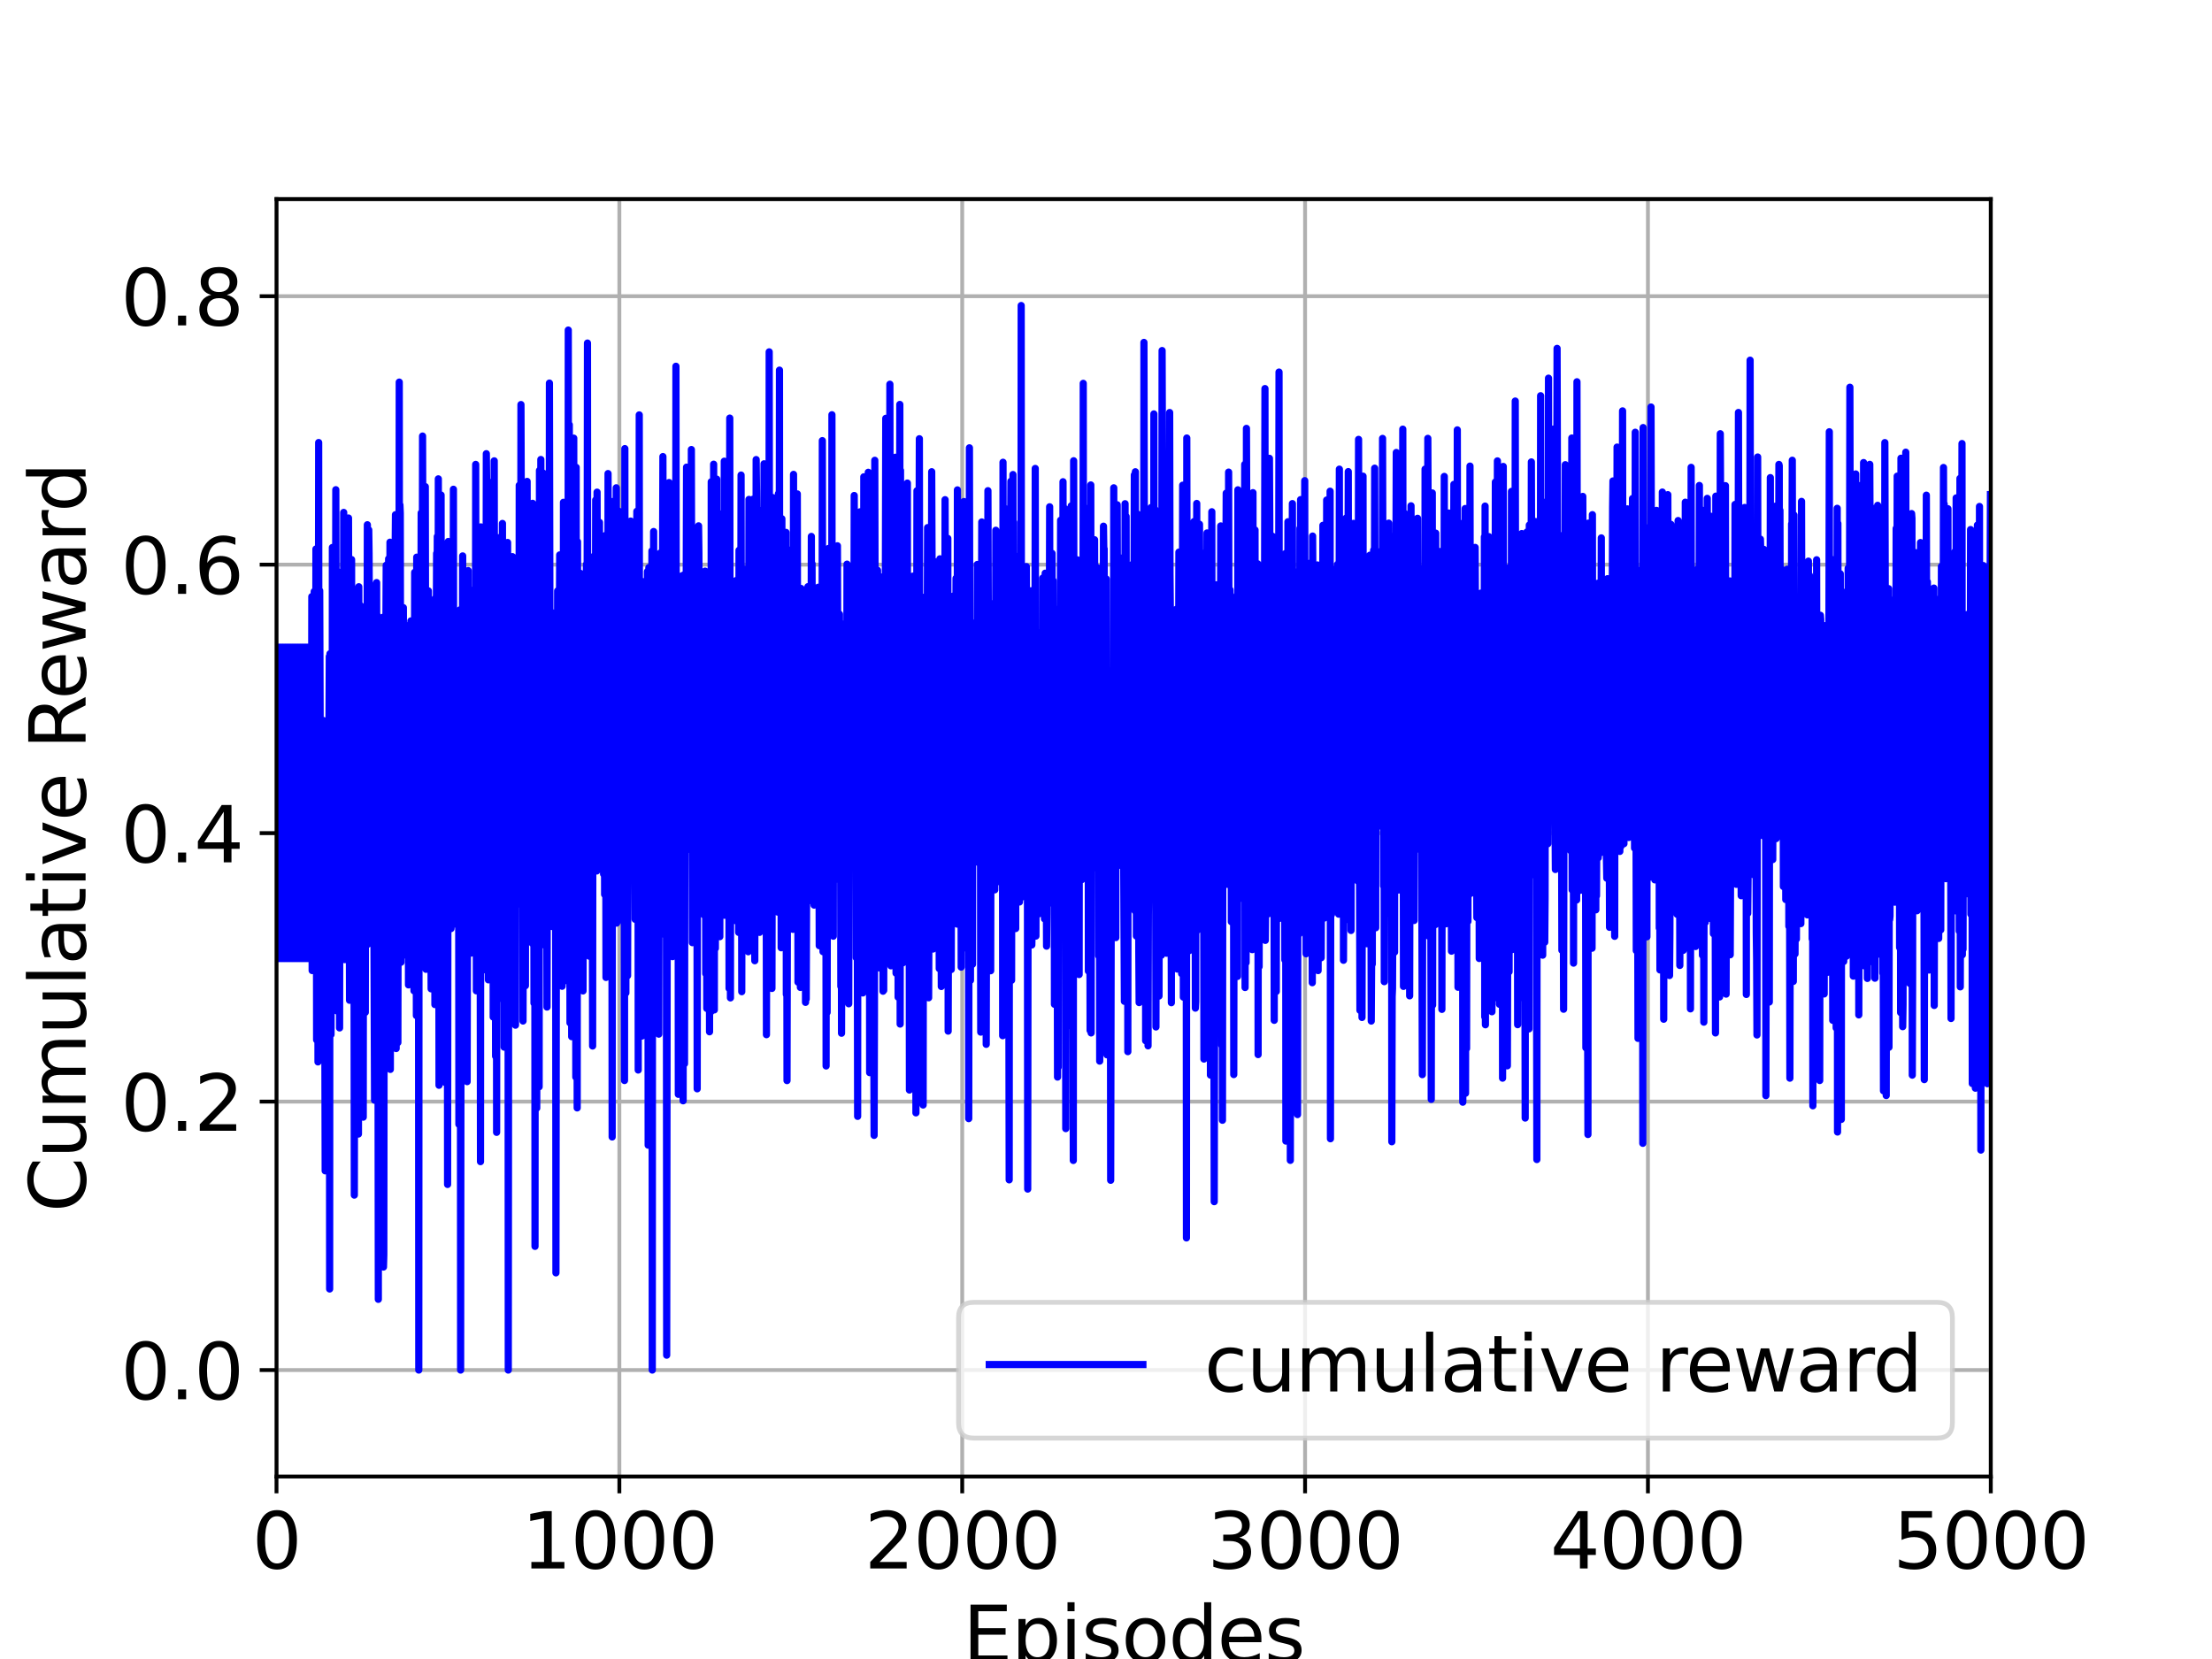 <?xml version="1.0" encoding="utf-8" standalone="no"?>
<!DOCTYPE svg PUBLIC "-//W3C//DTD SVG 1.1//EN"
  "http://www.w3.org/Graphics/SVG/1.1/DTD/svg11.dtd">
<svg xmlns:xlink="http://www.w3.org/1999/xlink" width="460.8pt" height="345.6pt" viewBox="0 0 460.8 345.6" xmlns="http://www.w3.org/2000/svg" version="1.1">
 <defs>
  <style type="text/css">*{stroke-linejoin: round; stroke-linecap: butt}</style>
 </defs>
 <g id="figure_1">
  <g id="patch_1">
   <path d="M 0 345.6 
L 460.8 345.6 
L 460.8 0 
L 0 0 
z
" style="fill: #ffffff"/>
  </g>
  <g id="axes_1">
   <g id="patch_2">
    <path d="M 57.6 307.584 
L 414.72 307.584 
L 414.72 41.472 
L 57.6 41.472 
z
" style="fill: #ffffff"/>
   </g>
   <g id="matplotlib.axis_1">
    <g id="xtick_1">
     <g id="line2d_1">
      <path d="M 57.6 307.584 
L 57.6 41.472 
" clip-path="url(#p02ec69311d)" style="fill: none; stroke: #b0b0b0; stroke-width: 0.8; stroke-linecap: square"/>
     </g>
     <g id="line2d_2">
      <defs>
       <path id="m0b4df9569c" d="M 0 0 
L 0 3.5 
" style="stroke: #000000; stroke-width: 0.8"/>
      </defs>
      <g>
       <use xlink:href="#m0b4df9569c" x="57.6" y="307.584" style="stroke: #000000; stroke-width: 0.8"/>
      </g>
     </g>
     <g id="text_1">
      <!-- 0 -->
      <g transform="translate(52.51 326.741)scale(0.16 -0.16)">
       <defs>
        <path id="DejaVuSans-30" d="M 2034 4250 
Q 1547 4250 1301 3770 
Q 1056 3291 1056 2328 
Q 1056 1369 1301 889 
Q 1547 409 2034 409 
Q 2525 409 2770 889 
Q 3016 1369 3016 2328 
Q 3016 3291 2770 3770 
Q 2525 4250 2034 4250 
z
M 2034 4750 
Q 2819 4750 3233 4129 
Q 3647 3509 3647 2328 
Q 3647 1150 3233 529 
Q 2819 -91 2034 -91 
Q 1250 -91 836 529 
Q 422 1150 422 2328 
Q 422 3509 836 4129 
Q 1250 4750 2034 4750 
z
" transform="scale(0.016)"/>
       </defs>
       <use xlink:href="#DejaVuSans-30"/>
      </g>
     </g>
    </g>
    <g id="xtick_2">
     <g id="line2d_3">
      <path d="M 129.024 307.584 
L 129.024 41.472 
" clip-path="url(#p02ec69311d)" style="fill: none; stroke: #b0b0b0; stroke-width: 0.8; stroke-linecap: square"/>
     </g>
     <g id="line2d_4">
      <g>
       <use xlink:href="#m0b4df9569c" x="129.024" y="307.584" style="stroke: #000000; stroke-width: 0.8"/>
      </g>
     </g>
     <g id="text_2">
      <!-- 1000 -->
      <g transform="translate(108.664 326.741)scale(0.16 -0.16)">
       <defs>
        <path id="DejaVuSans-31" d="M 794 531 
L 1825 531 
L 1825 4091 
L 703 3866 
L 703 4441 
L 1819 4666 
L 2450 4666 
L 2450 531 
L 3481 531 
L 3481 0 
L 794 0 
L 794 531 
z
" transform="scale(0.016)"/>
       </defs>
       <use xlink:href="#DejaVuSans-31"/>
       <use xlink:href="#DejaVuSans-30" x="63.623"/>
       <use xlink:href="#DejaVuSans-30" x="127.246"/>
       <use xlink:href="#DejaVuSans-30" x="190.869"/>
      </g>
     </g>
    </g>
    <g id="xtick_3">
     <g id="line2d_5">
      <path d="M 200.448 307.584 
L 200.448 41.472 
" clip-path="url(#p02ec69311d)" style="fill: none; stroke: #b0b0b0; stroke-width: 0.8; stroke-linecap: square"/>
     </g>
     <g id="line2d_6">
      <g>
       <use xlink:href="#m0b4df9569c" x="200.448" y="307.584" style="stroke: #000000; stroke-width: 0.8"/>
      </g>
     </g>
     <g id="text_3">
      <!-- 2000 -->
      <g transform="translate(180.088 326.741)scale(0.16 -0.16)">
       <defs>
        <path id="DejaVuSans-32" d="M 1228 531 
L 3431 531 
L 3431 0 
L 469 0 
L 469 531 
Q 828 903 1448 1529 
Q 2069 2156 2228 2338 
Q 2531 2678 2651 2914 
Q 2772 3150 2772 3378 
Q 2772 3750 2511 3984 
Q 2250 4219 1831 4219 
Q 1534 4219 1204 4116 
Q 875 4013 500 3803 
L 500 4441 
Q 881 4594 1212 4672 
Q 1544 4750 1819 4750 
Q 2544 4750 2975 4387 
Q 3406 4025 3406 3419 
Q 3406 3131 3298 2873 
Q 3191 2616 2906 2266 
Q 2828 2175 2409 1742 
Q 1991 1309 1228 531 
z
" transform="scale(0.016)"/>
       </defs>
       <use xlink:href="#DejaVuSans-32"/>
       <use xlink:href="#DejaVuSans-30" x="63.623"/>
       <use xlink:href="#DejaVuSans-30" x="127.246"/>
       <use xlink:href="#DejaVuSans-30" x="190.869"/>
      </g>
     </g>
    </g>
    <g id="xtick_4">
     <g id="line2d_7">
      <path d="M 271.872 307.584 
L 271.872 41.472 
" clip-path="url(#p02ec69311d)" style="fill: none; stroke: #b0b0b0; stroke-width: 0.8; stroke-linecap: square"/>
     </g>
     <g id="line2d_8">
      <g>
       <use xlink:href="#m0b4df9569c" x="271.872" y="307.584" style="stroke: #000000; stroke-width: 0.8"/>
      </g>
     </g>
     <g id="text_4">
      <!-- 3000 -->
      <g transform="translate(251.512 326.741)scale(0.16 -0.16)">
       <defs>
        <path id="DejaVuSans-33" d="M 2597 2516 
Q 3050 2419 3304 2112 
Q 3559 1806 3559 1356 
Q 3559 666 3084 287 
Q 2609 -91 1734 -91 
Q 1441 -91 1130 -33 
Q 819 25 488 141 
L 488 750 
Q 750 597 1062 519 
Q 1375 441 1716 441 
Q 2309 441 2620 675 
Q 2931 909 2931 1356 
Q 2931 1769 2642 2001 
Q 2353 2234 1838 2234 
L 1294 2234 
L 1294 2753 
L 1863 2753 
Q 2328 2753 2575 2939 
Q 2822 3125 2822 3475 
Q 2822 3834 2567 4026 
Q 2313 4219 1838 4219 
Q 1578 4219 1281 4162 
Q 984 4106 628 3988 
L 628 4550 
Q 988 4650 1302 4700 
Q 1616 4750 1894 4750 
Q 2613 4750 3031 4423 
Q 3450 4097 3450 3541 
Q 3450 3153 3228 2886 
Q 3006 2619 2597 2516 
z
" transform="scale(0.016)"/>
       </defs>
       <use xlink:href="#DejaVuSans-33"/>
       <use xlink:href="#DejaVuSans-30" x="63.623"/>
       <use xlink:href="#DejaVuSans-30" x="127.246"/>
       <use xlink:href="#DejaVuSans-30" x="190.869"/>
      </g>
     </g>
    </g>
    <g id="xtick_5">
     <g id="line2d_9">
      <path d="M 343.296 307.584 
L 343.296 41.472 
" clip-path="url(#p02ec69311d)" style="fill: none; stroke: #b0b0b0; stroke-width: 0.8; stroke-linecap: square"/>
     </g>
     <g id="line2d_10">
      <g>
       <use xlink:href="#m0b4df9569c" x="343.296" y="307.584" style="stroke: #000000; stroke-width: 0.8"/>
      </g>
     </g>
     <g id="text_5">
      <!-- 4000 -->
      <g transform="translate(322.936 326.741)scale(0.16 -0.16)">
       <defs>
        <path id="DejaVuSans-34" d="M 2419 4116 
L 825 1625 
L 2419 1625 
L 2419 4116 
z
M 2253 4666 
L 3047 4666 
L 3047 1625 
L 3713 1625 
L 3713 1100 
L 3047 1100 
L 3047 0 
L 2419 0 
L 2419 1100 
L 313 1100 
L 313 1709 
L 2253 4666 
z
" transform="scale(0.016)"/>
       </defs>
       <use xlink:href="#DejaVuSans-34"/>
       <use xlink:href="#DejaVuSans-30" x="63.623"/>
       <use xlink:href="#DejaVuSans-30" x="127.246"/>
       <use xlink:href="#DejaVuSans-30" x="190.869"/>
      </g>
     </g>
    </g>
    <g id="xtick_6">
     <g id="line2d_11">
      <path d="M 414.72 307.584 
L 414.72 41.472 
" clip-path="url(#p02ec69311d)" style="fill: none; stroke: #b0b0b0; stroke-width: 0.8; stroke-linecap: square"/>
     </g>
     <g id="line2d_12">
      <g>
       <use xlink:href="#m0b4df9569c" x="414.72" y="307.584" style="stroke: #000000; stroke-width: 0.8"/>
      </g>
     </g>
     <g id="text_6">
      <!-- 5000 -->
      <g transform="translate(394.36 326.741)scale(0.16 -0.16)">
       <defs>
        <path id="DejaVuSans-35" d="M 691 4666 
L 3169 4666 
L 3169 4134 
L 1269 4134 
L 1269 2991 
Q 1406 3038 1543 3061 
Q 1681 3084 1819 3084 
Q 2600 3084 3056 2656 
Q 3513 2228 3513 1497 
Q 3513 744 3044 326 
Q 2575 -91 1722 -91 
Q 1428 -91 1123 -41 
Q 819 9 494 109 
L 494 744 
Q 775 591 1075 516 
Q 1375 441 1709 441 
Q 2250 441 2565 725 
Q 2881 1009 2881 1497 
Q 2881 1984 2565 2268 
Q 2250 2553 1709 2553 
Q 1456 2553 1204 2497 
Q 953 2441 691 2322 
L 691 4666 
z
" transform="scale(0.016)"/>
       </defs>
       <use xlink:href="#DejaVuSans-35"/>
       <use xlink:href="#DejaVuSans-30" x="63.623"/>
       <use xlink:href="#DejaVuSans-30" x="127.246"/>
       <use xlink:href="#DejaVuSans-30" x="190.869"/>
      </g>
     </g>
    </g>
    <g id="text_7">
     <!-- Episodes -->
     <g transform="translate(200.572 346.226)scale(0.16 -0.16)">
      <defs>
       <path id="DejaVuSans-45" d="M 628 4666 
L 3578 4666 
L 3578 4134 
L 1259 4134 
L 1259 2753 
L 3481 2753 
L 3481 2222 
L 1259 2222 
L 1259 531 
L 3634 531 
L 3634 0 
L 628 0 
L 628 4666 
z
" transform="scale(0.016)"/>
       <path id="DejaVuSans-70" d="M 1159 525 
L 1159 -1331 
L 581 -1331 
L 581 3500 
L 1159 3500 
L 1159 2969 
Q 1341 3281 1617 3432 
Q 1894 3584 2278 3584 
Q 2916 3584 3314 3078 
Q 3713 2572 3713 1747 
Q 3713 922 3314 415 
Q 2916 -91 2278 -91 
Q 1894 -91 1617 61 
Q 1341 213 1159 525 
z
M 3116 1747 
Q 3116 2381 2855 2742 
Q 2594 3103 2138 3103 
Q 1681 3103 1420 2742 
Q 1159 2381 1159 1747 
Q 1159 1113 1420 752 
Q 1681 391 2138 391 
Q 2594 391 2855 752 
Q 3116 1113 3116 1747 
z
" transform="scale(0.016)"/>
       <path id="DejaVuSans-69" d="M 603 3500 
L 1178 3500 
L 1178 0 
L 603 0 
L 603 3500 
z
M 603 4863 
L 1178 4863 
L 1178 4134 
L 603 4134 
L 603 4863 
z
" transform="scale(0.016)"/>
       <path id="DejaVuSans-73" d="M 2834 3397 
L 2834 2853 
Q 2591 2978 2328 3040 
Q 2066 3103 1784 3103 
Q 1356 3103 1142 2972 
Q 928 2841 928 2578 
Q 928 2378 1081 2264 
Q 1234 2150 1697 2047 
L 1894 2003 
Q 2506 1872 2764 1633 
Q 3022 1394 3022 966 
Q 3022 478 2636 193 
Q 2250 -91 1575 -91 
Q 1294 -91 989 -36 
Q 684 19 347 128 
L 347 722 
Q 666 556 975 473 
Q 1284 391 1588 391 
Q 1994 391 2212 530 
Q 2431 669 2431 922 
Q 2431 1156 2273 1281 
Q 2116 1406 1581 1522 
L 1381 1569 
Q 847 1681 609 1914 
Q 372 2147 372 2553 
Q 372 3047 722 3315 
Q 1072 3584 1716 3584 
Q 2034 3584 2315 3537 
Q 2597 3491 2834 3397 
z
" transform="scale(0.016)"/>
       <path id="DejaVuSans-6f" d="M 1959 3097 
Q 1497 3097 1228 2736 
Q 959 2375 959 1747 
Q 959 1119 1226 758 
Q 1494 397 1959 397 
Q 2419 397 2687 759 
Q 2956 1122 2956 1747 
Q 2956 2369 2687 2733 
Q 2419 3097 1959 3097 
z
M 1959 3584 
Q 2709 3584 3137 3096 
Q 3566 2609 3566 1747 
Q 3566 888 3137 398 
Q 2709 -91 1959 -91 
Q 1206 -91 779 398 
Q 353 888 353 1747 
Q 353 2609 779 3096 
Q 1206 3584 1959 3584 
z
" transform="scale(0.016)"/>
       <path id="DejaVuSans-64" d="M 2906 2969 
L 2906 4863 
L 3481 4863 
L 3481 0 
L 2906 0 
L 2906 525 
Q 2725 213 2448 61 
Q 2172 -91 1784 -91 
Q 1150 -91 751 415 
Q 353 922 353 1747 
Q 353 2572 751 3078 
Q 1150 3584 1784 3584 
Q 2172 3584 2448 3432 
Q 2725 3281 2906 2969 
z
M 947 1747 
Q 947 1113 1208 752 
Q 1469 391 1925 391 
Q 2381 391 2643 752 
Q 2906 1113 2906 1747 
Q 2906 2381 2643 2742 
Q 2381 3103 1925 3103 
Q 1469 3103 1208 2742 
Q 947 2381 947 1747 
z
" transform="scale(0.016)"/>
       <path id="DejaVuSans-65" d="M 3597 1894 
L 3597 1613 
L 953 1613 
Q 991 1019 1311 708 
Q 1631 397 2203 397 
Q 2534 397 2845 478 
Q 3156 559 3463 722 
L 3463 178 
Q 3153 47 2828 -22 
Q 2503 -91 2169 -91 
Q 1331 -91 842 396 
Q 353 884 353 1716 
Q 353 2575 817 3079 
Q 1281 3584 2069 3584 
Q 2775 3584 3186 3129 
Q 3597 2675 3597 1894 
z
M 3022 2063 
Q 3016 2534 2758 2815 
Q 2500 3097 2075 3097 
Q 1594 3097 1305 2825 
Q 1016 2553 972 2059 
L 3022 2063 
z
" transform="scale(0.016)"/>
      </defs>
      <use xlink:href="#DejaVuSans-45"/>
      <use xlink:href="#DejaVuSans-70" x="63.184"/>
      <use xlink:href="#DejaVuSans-69" x="126.66"/>
      <use xlink:href="#DejaVuSans-73" x="154.443"/>
      <use xlink:href="#DejaVuSans-6f" x="206.543"/>
      <use xlink:href="#DejaVuSans-64" x="267.725"/>
      <use xlink:href="#DejaVuSans-65" x="331.201"/>
      <use xlink:href="#DejaVuSans-73" x="392.725"/>
     </g>
    </g>
   </g>
   <g id="matplotlib.axis_2">
    <g id="ytick_1">
     <g id="line2d_13">
      <path d="M 57.6 285.408 
L 414.72 285.408 
" clip-path="url(#p02ec69311d)" style="fill: none; stroke: #b0b0b0; stroke-width: 0.8; stroke-linecap: square"/>
     </g>
     <g id="line2d_14">
      <defs>
       <path id="m33a86be5ba" d="M 0 0 
L -3.5 0 
" style="stroke: #000000; stroke-width: 0.8"/>
      </defs>
      <g>
       <use xlink:href="#m33a86be5ba" x="57.6" y="285.408" style="stroke: #000000; stroke-width: 0.8"/>
      </g>
     </g>
     <g id="text_8">
      <!-- 0.0 -->
      <g transform="translate(25.155 291.487)scale(0.16 -0.16)">
       <defs>
        <path id="DejaVuSans-2e" d="M 684 794 
L 1344 794 
L 1344 0 
L 684 0 
L 684 794 
z
" transform="scale(0.016)"/>
       </defs>
       <use xlink:href="#DejaVuSans-30"/>
       <use xlink:href="#DejaVuSans-2e" x="63.623"/>
       <use xlink:href="#DejaVuSans-30" x="95.41"/>
      </g>
     </g>
    </g>
    <g id="ytick_2">
     <g id="line2d_15">
      <path d="M 57.6 229.482 
L 414.72 229.482 
" clip-path="url(#p02ec69311d)" style="fill: none; stroke: #b0b0b0; stroke-width: 0.8; stroke-linecap: square"/>
     </g>
     <g id="line2d_16">
      <g>
       <use xlink:href="#m33a86be5ba" x="57.6" y="229.482" style="stroke: #000000; stroke-width: 0.8"/>
      </g>
     </g>
     <g id="text_9">
      <!-- 0.2 -->
      <g transform="translate(25.155 235.561)scale(0.16 -0.16)">
       <use xlink:href="#DejaVuSans-30"/>
       <use xlink:href="#DejaVuSans-2e" x="63.623"/>
       <use xlink:href="#DejaVuSans-32" x="95.41"/>
      </g>
     </g>
    </g>
    <g id="ytick_3">
     <g id="line2d_17">
      <path d="M 57.6 173.556 
L 414.72 173.556 
" clip-path="url(#p02ec69311d)" style="fill: none; stroke: #b0b0b0; stroke-width: 0.8; stroke-linecap: square"/>
     </g>
     <g id="line2d_18">
      <g>
       <use xlink:href="#m33a86be5ba" x="57.6" y="173.556" style="stroke: #000000; stroke-width: 0.8"/>
      </g>
     </g>
     <g id="text_10">
      <!-- 0.4 -->
      <g transform="translate(25.155 179.635)scale(0.16 -0.16)">
       <use xlink:href="#DejaVuSans-30"/>
       <use xlink:href="#DejaVuSans-2e" x="63.623"/>
       <use xlink:href="#DejaVuSans-34" x="95.41"/>
      </g>
     </g>
    </g>
    <g id="ytick_4">
     <g id="line2d_19">
      <path d="M 57.6 117.63 
L 414.72 117.63 
" clip-path="url(#p02ec69311d)" style="fill: none; stroke: #b0b0b0; stroke-width: 0.8; stroke-linecap: square"/>
     </g>
     <g id="line2d_20">
      <g>
       <use xlink:href="#m33a86be5ba" x="57.6" y="117.63" style="stroke: #000000; stroke-width: 0.8"/>
      </g>
     </g>
     <g id="text_11">
      <!-- 0.6 -->
      <g transform="translate(25.155 123.709)scale(0.16 -0.16)">
       <defs>
        <path id="DejaVuSans-36" d="M 2113 2584 
Q 1688 2584 1439 2293 
Q 1191 2003 1191 1497 
Q 1191 994 1439 701 
Q 1688 409 2113 409 
Q 2538 409 2786 701 
Q 3034 994 3034 1497 
Q 3034 2003 2786 2293 
Q 2538 2584 2113 2584 
z
M 3366 4563 
L 3366 3988 
Q 3128 4100 2886 4159 
Q 2644 4219 2406 4219 
Q 1781 4219 1451 3797 
Q 1122 3375 1075 2522 
Q 1259 2794 1537 2939 
Q 1816 3084 2150 3084 
Q 2853 3084 3261 2657 
Q 3669 2231 3669 1497 
Q 3669 778 3244 343 
Q 2819 -91 2113 -91 
Q 1303 -91 875 529 
Q 447 1150 447 2328 
Q 447 3434 972 4092 
Q 1497 4750 2381 4750 
Q 2619 4750 2861 4703 
Q 3103 4656 3366 4563 
z
" transform="scale(0.016)"/>
       </defs>
       <use xlink:href="#DejaVuSans-30"/>
       <use xlink:href="#DejaVuSans-2e" x="63.623"/>
       <use xlink:href="#DejaVuSans-36" x="95.41"/>
      </g>
     </g>
    </g>
    <g id="ytick_5">
     <g id="line2d_21">
      <path d="M 57.6 61.704 
L 414.72 61.704 
" clip-path="url(#p02ec69311d)" style="fill: none; stroke: #b0b0b0; stroke-width: 0.8; stroke-linecap: square"/>
     </g>
     <g id="line2d_22">
      <g>
       <use xlink:href="#m33a86be5ba" x="57.6" y="61.704" style="stroke: #000000; stroke-width: 0.8"/>
      </g>
     </g>
     <g id="text_12">
      <!-- 0.8 -->
      <g transform="translate(25.155 67.783)scale(0.16 -0.16)">
       <defs>
        <path id="DejaVuSans-38" d="M 2034 2216 
Q 1584 2216 1326 1975 
Q 1069 1734 1069 1313 
Q 1069 891 1326 650 
Q 1584 409 2034 409 
Q 2484 409 2743 651 
Q 3003 894 3003 1313 
Q 3003 1734 2745 1975 
Q 2488 2216 2034 2216 
z
M 1403 2484 
Q 997 2584 770 2862 
Q 544 3141 544 3541 
Q 544 4100 942 4425 
Q 1341 4750 2034 4750 
Q 2731 4750 3128 4425 
Q 3525 4100 3525 3541 
Q 3525 3141 3298 2862 
Q 3072 2584 2669 2484 
Q 3125 2378 3379 2068 
Q 3634 1759 3634 1313 
Q 3634 634 3220 271 
Q 2806 -91 2034 -91 
Q 1263 -91 848 271 
Q 434 634 434 1313 
Q 434 1759 690 2068 
Q 947 2378 1403 2484 
z
M 1172 3481 
Q 1172 3119 1398 2916 
Q 1625 2713 2034 2713 
Q 2441 2713 2670 2916 
Q 2900 3119 2900 3481 
Q 2900 3844 2670 4047 
Q 2441 4250 2034 4250 
Q 1625 4250 1398 4047 
Q 1172 3844 1172 3481 
z
" transform="scale(0.016)"/>
       </defs>
       <use xlink:href="#DejaVuSans-30"/>
       <use xlink:href="#DejaVuSans-2e" x="63.623"/>
       <use xlink:href="#DejaVuSans-38" x="95.41"/>
      </g>
     </g>
    </g>
    <g id="text_13">
     <!-- Cumulative Reward -->
     <g transform="translate(17.828 252.524)rotate(-90)scale(0.16 -0.16)">
      <defs>
       <path id="DejaVuSans-43" d="M 4122 4306 
L 4122 3641 
Q 3803 3938 3442 4084 
Q 3081 4231 2675 4231 
Q 1875 4231 1450 3742 
Q 1025 3253 1025 2328 
Q 1025 1406 1450 917 
Q 1875 428 2675 428 
Q 3081 428 3442 575 
Q 3803 722 4122 1019 
L 4122 359 
Q 3791 134 3420 21 
Q 3050 -91 2638 -91 
Q 1578 -91 968 557 
Q 359 1206 359 2328 
Q 359 3453 968 4101 
Q 1578 4750 2638 4750 
Q 3056 4750 3426 4639 
Q 3797 4528 4122 4306 
z
" transform="scale(0.016)"/>
       <path id="DejaVuSans-75" d="M 544 1381 
L 544 3500 
L 1119 3500 
L 1119 1403 
Q 1119 906 1312 657 
Q 1506 409 1894 409 
Q 2359 409 2629 706 
Q 2900 1003 2900 1516 
L 2900 3500 
L 3475 3500 
L 3475 0 
L 2900 0 
L 2900 538 
Q 2691 219 2414 64 
Q 2138 -91 1772 -91 
Q 1169 -91 856 284 
Q 544 659 544 1381 
z
M 1991 3584 
L 1991 3584 
z
" transform="scale(0.016)"/>
       <path id="DejaVuSans-6d" d="M 3328 2828 
Q 3544 3216 3844 3400 
Q 4144 3584 4550 3584 
Q 5097 3584 5394 3201 
Q 5691 2819 5691 2113 
L 5691 0 
L 5113 0 
L 5113 2094 
Q 5113 2597 4934 2840 
Q 4756 3084 4391 3084 
Q 3944 3084 3684 2787 
Q 3425 2491 3425 1978 
L 3425 0 
L 2847 0 
L 2847 2094 
Q 2847 2600 2669 2842 
Q 2491 3084 2119 3084 
Q 1678 3084 1418 2786 
Q 1159 2488 1159 1978 
L 1159 0 
L 581 0 
L 581 3500 
L 1159 3500 
L 1159 2956 
Q 1356 3278 1631 3431 
Q 1906 3584 2284 3584 
Q 2666 3584 2933 3390 
Q 3200 3197 3328 2828 
z
" transform="scale(0.016)"/>
       <path id="DejaVuSans-6c" d="M 603 4863 
L 1178 4863 
L 1178 0 
L 603 0 
L 603 4863 
z
" transform="scale(0.016)"/>
       <path id="DejaVuSans-61" d="M 2194 1759 
Q 1497 1759 1228 1600 
Q 959 1441 959 1056 
Q 959 750 1161 570 
Q 1363 391 1709 391 
Q 2188 391 2477 730 
Q 2766 1069 2766 1631 
L 2766 1759 
L 2194 1759 
z
M 3341 1997 
L 3341 0 
L 2766 0 
L 2766 531 
Q 2569 213 2275 61 
Q 1981 -91 1556 -91 
Q 1019 -91 701 211 
Q 384 513 384 1019 
Q 384 1609 779 1909 
Q 1175 2209 1959 2209 
L 2766 2209 
L 2766 2266 
Q 2766 2663 2505 2880 
Q 2244 3097 1772 3097 
Q 1472 3097 1187 3025 
Q 903 2953 641 2809 
L 641 3341 
Q 956 3463 1253 3523 
Q 1550 3584 1831 3584 
Q 2591 3584 2966 3190 
Q 3341 2797 3341 1997 
z
" transform="scale(0.016)"/>
       <path id="DejaVuSans-74" d="M 1172 4494 
L 1172 3500 
L 2356 3500 
L 2356 3053 
L 1172 3053 
L 1172 1153 
Q 1172 725 1289 603 
Q 1406 481 1766 481 
L 2356 481 
L 2356 0 
L 1766 0 
Q 1100 0 847 248 
Q 594 497 594 1153 
L 594 3053 
L 172 3053 
L 172 3500 
L 594 3500 
L 594 4494 
L 1172 4494 
z
" transform="scale(0.016)"/>
       <path id="DejaVuSans-76" d="M 191 3500 
L 800 3500 
L 1894 563 
L 2988 3500 
L 3597 3500 
L 2284 0 
L 1503 0 
L 191 3500 
z
" transform="scale(0.016)"/>
       <path id="DejaVuSans-20" transform="scale(0.016)"/>
       <path id="DejaVuSans-52" d="M 2841 2188 
Q 3044 2119 3236 1894 
Q 3428 1669 3622 1275 
L 4263 0 
L 3584 0 
L 2988 1197 
Q 2756 1666 2539 1819 
Q 2322 1972 1947 1972 
L 1259 1972 
L 1259 0 
L 628 0 
L 628 4666 
L 2053 4666 
Q 2853 4666 3247 4331 
Q 3641 3997 3641 3322 
Q 3641 2881 3436 2590 
Q 3231 2300 2841 2188 
z
M 1259 4147 
L 1259 2491 
L 2053 2491 
Q 2509 2491 2742 2702 
Q 2975 2913 2975 3322 
Q 2975 3731 2742 3939 
Q 2509 4147 2053 4147 
L 1259 4147 
z
" transform="scale(0.016)"/>
       <path id="DejaVuSans-77" d="M 269 3500 
L 844 3500 
L 1563 769 
L 2278 3500 
L 2956 3500 
L 3675 769 
L 4391 3500 
L 4966 3500 
L 4050 0 
L 3372 0 
L 2619 2869 
L 1863 0 
L 1184 0 
L 269 3500 
z
" transform="scale(0.016)"/>
       <path id="DejaVuSans-72" d="M 2631 2963 
Q 2534 3019 2420 3045 
Q 2306 3072 2169 3072 
Q 1681 3072 1420 2755 
Q 1159 2438 1159 1844 
L 1159 0 
L 581 0 
L 581 3500 
L 1159 3500 
L 1159 2956 
Q 1341 3275 1631 3429 
Q 1922 3584 2338 3584 
Q 2397 3584 2469 3576 
Q 2541 3569 2628 3553 
L 2631 2963 
z
" transform="scale(0.016)"/>
      </defs>
      <use xlink:href="#DejaVuSans-43"/>
      <use xlink:href="#DejaVuSans-75" x="69.824"/>
      <use xlink:href="#DejaVuSans-6d" x="133.203"/>
      <use xlink:href="#DejaVuSans-75" x="230.615"/>
      <use xlink:href="#DejaVuSans-6c" x="293.994"/>
      <use xlink:href="#DejaVuSans-61" x="321.777"/>
      <use xlink:href="#DejaVuSans-74" x="383.057"/>
      <use xlink:href="#DejaVuSans-69" x="422.266"/>
      <use xlink:href="#DejaVuSans-76" x="450.049"/>
      <use xlink:href="#DejaVuSans-65" x="509.229"/>
      <use xlink:href="#DejaVuSans-20" x="570.752"/>
      <use xlink:href="#DejaVuSans-52" x="602.539"/>
      <use xlink:href="#DejaVuSans-65" x="667.521"/>
      <use xlink:href="#DejaVuSans-77" x="729.045"/>
      <use xlink:href="#DejaVuSans-61" x="810.832"/>
      <use xlink:href="#DejaVuSans-72" x="872.111"/>
      <use xlink:href="#DejaVuSans-64" x="911.475"/>
     </g>
    </g>
   </g>
   <g id="line2d_23">
    <path d="M 57.6 155.693 
L 57.743 134.821 
L 57.814 199.688 
L 58.029 134.821 
L 58.1 199.688 
L 58.314 134.821 
L 58.386 199.688 
L 58.6 134.821 
L 58.671 199.688 
L 58.886 134.821 
L 58.957 199.688 
L 59.171 134.821 
L 59.243 199.688 
L 59.457 134.821 
L 59.528 199.688 
L 59.743 134.821 
L 59.814 199.688 
L 60.028 134.821 
L 60.1 199.688 
L 60.314 134.821 
L 60.386 199.688 
L 60.6 134.821 
L 60.671 199.688 
L 60.886 134.821 
L 60.957 199.688 
L 61.171 134.821 
L 61.243 199.688 
L 61.457 134.821 
L 61.528 199.688 
L 61.743 134.821 
L 61.814 199.688 
L 62.028 134.821 
L 62.1 199.688 
L 62.314 134.821 
L 62.385 199.688 
L 62.6 134.821 
L 62.671 199.688 
L 62.885 134.821 
L 62.957 199.688 
L 63.171 134.821 
L 63.242 199.688 
L 63.457 134.821 
L 63.528 199.688 
L 63.742 134.821 
L 63.814 199.688 
L 64.028 134.821 
L 64.1 199.688 
L 64.314 134.821 
L 64.385 199.688 
L 64.6 134.821 
L 64.671 199.688 
L 64.742 153.471 
L 64.814 165.386 
L 64.885 173.195 
L 64.957 124.28 
L 65.028 202.186 
L 65.1 143.339 
L 65.171 150.49 
L 65.242 197.158 
L 65.314 133.147 
L 65.385 165.457 
L 65.457 123.224 
L 65.599 181.078 
L 65.671 138.9 
L 65.742 173.631 
L 65.814 114.372 
L 65.885 145.498 
L 65.957 216.624 
L 66.028 121.712 
L 66.099 141.022 
L 66.171 147.744 
L 66.242 221.218 
L 66.385 92.187 
L 66.457 200.585 
L 66.528 141.315 
L 66.599 123.055 
L 66.742 164.797 
L 66.814 154.6 
L 66.957 194.462 
L 67.028 169.888 
L 67.099 174.308 
L 67.171 169.807 
L 67.314 202.748 
L 67.385 150.102 
L 67.457 158.627 
L 67.528 160.338 
L 67.742 243.905 
L 67.814 168.555 
L 67.885 228.992 
L 67.956 208.502 
L 68.028 181.735 
L 68.171 226.522 
L 68.314 160.049 
L 68.385 182.023 
L 68.599 136.751 
L 68.671 268.519 
L 68.742 136.178 
L 68.814 158.721 
L 68.956 215.521 
L 69.099 155.378 
L 69.171 200.025 
L 69.242 114.05 
L 69.314 134.538 
L 69.385 114.179 
L 69.456 153.384 
L 69.528 127.254 
L 69.671 195.663 
L 69.742 153.796 
L 69.814 194.122 
L 69.956 102.017 
L 70.171 210.588 
L 70.242 118.993 
L 70.313 169.48 
L 70.456 185.411 
L 70.528 147.196 
L 70.599 171.933 
L 70.671 127.713 
L 70.742 214.137 
L 70.813 163.171 
L 70.885 190.222 
L 70.956 181.869 
L 71.028 198.715 
L 71.099 128.831 
L 71.171 182.712 
L 71.242 160.42 
L 71.313 155.76 
L 71.456 199.099 
L 71.528 189.109 
L 71.599 106.747 
L 71.671 192.064 
L 71.742 142.987 
L 71.813 199.908 
L 71.956 109.702 
L 72.099 168.592 
L 72.17 152.338 
L 72.242 152.775 
L 72.313 182.936 
L 72.456 129.918 
L 72.528 198.301 
L 72.599 107.912 
L 72.813 208.373 
L 72.956 117.725 
L 73.099 196.435 
L 73.17 182.818 
L 73.242 116.564 
L 73.313 206.289 
L 73.385 157.105 
L 73.456 180.09 
L 73.528 143.858 
L 73.599 144.533 
L 73.67 135.89 
L 73.813 248.96 
L 73.956 156.124 
L 74.028 143.48 
L 74.17 194.842 
L 74.242 139.802 
L 74.313 180.377 
L 74.385 139.138 
L 74.456 173.463 
L 74.527 153.491 
L 74.67 236.24 
L 74.742 122.228 
L 74.813 155.081 
L 75.027 135.311 
L 75.099 126.166 
L 75.17 137.695 
L 75.385 214.27 
L 75.456 131.113 
L 75.527 145.232 
L 75.599 143.157 
L 75.67 232.723 
L 75.742 140.486 
L 75.813 175.843 
L 76.099 210.892 
L 76.17 158.561 
L 76.242 188.623 
L 76.313 135.014 
L 76.385 179.282 
L 76.527 109.314 
L 76.599 196.71 
L 76.67 123.492 
L 76.742 130.848 
L 76.813 110.384 
L 76.884 115.365 
L 77.099 164.405 
L 77.17 156.787 
L 77.242 173.42 
L 77.313 127.11 
L 77.384 134.49 
L 77.456 141.861 
L 77.527 184.437 
L 77.599 180.545 
L 77.67 122.061 
L 77.742 151.034 
L 78.027 229.19 
L 78.17 169.232 
L 78.242 207.261 
L 78.456 121.361 
L 78.527 196.486 
L 78.599 128.218 
L 78.67 154.489 
L 78.813 270.674 
L 78.884 133.669 
L 78.956 143.371 
L 79.027 139.979 
L 79.099 163.513 
L 79.17 132.337 
L 79.241 180.329 
L 79.313 155.418 
L 79.384 146.018 
L 79.456 178.295 
L 79.527 140.347 
L 79.599 160.412 
L 79.741 128.608 
L 79.813 159.728 
L 79.884 263.944 
L 79.956 261.405 
L 80.099 136.774 
L 80.17 138.27 
L 80.241 161.877 
L 80.456 117.748 
L 80.527 157.289 
L 80.599 153.074 
L 80.67 122.185 
L 80.813 190.857 
L 80.956 116.406 
L 81.027 125.045 
L 81.098 164.797 
L 81.17 153.508 
L 81.241 112.953 
L 81.313 222.774 
L 81.456 126.711 
L 81.527 165.055 
L 81.598 119.75 
L 81.67 121.115 
L 81.741 113.51 
L 81.884 186.595 
L 82.027 117.936 
L 82.098 120.762 
L 82.17 132.09 
L 82.384 107.22 
L 82.527 218.429 
L 82.598 195.467 
L 82.741 115.161 
L 82.884 217.182 
L 83.027 136.654 
L 83.098 151.375 
L 83.17 79.603 
L 83.241 161.89 
L 83.313 105.178 
L 83.384 106.879 
L 83.527 200.46 
L 83.598 171.628 
L 83.67 197.27 
L 83.741 149.592 
L 83.813 170.461 
L 83.884 177.001 
L 84.027 126.579 
L 84.17 182.488 
L 84.241 140.933 
L 84.313 156.4 
L 84.384 164.422 
L 84.455 198.947 
L 84.527 174.76 
L 84.598 190.437 
L 84.67 140.161 
L 84.741 150.263 
L 84.813 131.612 
L 84.955 192.62 
L 85.027 136.24 
L 85.098 205.17 
L 85.17 130.257 
L 85.241 165.119 
L 85.313 162.499 
L 85.455 133.686 
L 85.527 172.984 
L 85.598 129.349 
L 85.67 150.498 
L 85.812 184.708 
L 85.884 137.046 
L 85.955 197.295 
L 86.098 148.225 
L 86.241 206.405 
L 86.384 119.227 
L 86.455 147.394 
L 86.527 133.543 
L 86.598 131.931 
L 86.741 211.567 
L 86.812 116.067 
L 86.884 123.714 
L 87.027 189.61 
L 87.17 161.735 
L 87.241 285.408 
L 87.312 118.437 
L 87.384 132.443 
L 87.598 172.612 
L 87.741 106.853 
L 87.884 182.298 
L 88.027 90.841 
L 88.169 146.73 
L 88.241 102.611 
L 88.312 196.275 
L 88.384 182.233 
L 88.455 180.375 
L 88.527 189.418 
L 88.598 101.373 
L 88.669 143.388 
L 88.741 201.924 
L 88.812 150.731 
L 88.884 174.848 
L 88.955 136.885 
L 89.027 150.341 
L 89.098 138.356 
L 89.169 174.595 
L 89.241 123.086 
L 89.312 168.767 
L 89.384 164.553 
L 89.455 155.509 
L 89.527 201.525 
L 89.598 150.924 
L 89.812 205.992 
L 89.884 146.891 
L 89.955 151.784 
L 90.026 134.419 
L 90.312 178.016 
L 90.384 156.789 
L 90.455 161.777 
L 90.526 147.51 
L 90.598 209.271 
L 90.669 124.672 
L 90.741 168.6 
L 90.955 115.281 
L 91.026 128.482 
L 91.098 111.77 
L 91.169 180.63 
L 91.241 153.463 
L 91.312 99.756 
L 91.455 226.082 
L 91.526 143.872 
L 91.598 144.01 
L 91.741 183.936 
L 91.884 103.121 
L 91.955 177.939 
L 92.026 119.68 
L 92.098 154.855 
L 92.169 136.66 
L 92.241 160.322 
L 92.312 146.479 
L 92.455 191.022 
L 92.526 188.886 
L 92.598 197.148 
L 92.669 225.465 
L 92.741 213.515 
L 92.812 162.776 
L 92.883 196.156 
L 93.026 134.591 
L 93.098 214.483 
L 93.169 136.637 
L 93.241 246.741 
L 93.383 112.801 
L 93.455 162.3 
L 93.526 144.671 
L 93.598 160.304 
L 93.812 124.072 
L 93.883 118.204 
L 93.955 193.448 
L 94.026 124.313 
L 94.098 185.846 
L 94.169 152.883 
L 94.241 161.586 
L 94.312 156.752 
L 94.383 143.993 
L 94.455 101.923 
L 94.526 174.176 
L 94.598 145.932 
L 94.669 141.609 
L 94.74 143.381 
L 94.812 192.496 
L 94.883 180.901 
L 94.955 175.751 
L 95.026 143.998 
L 95.098 161.429 
L 95.169 181.582 
L 95.383 139.078 
L 95.455 157.366 
L 95.526 148.422 
L 95.598 234.222 
L 95.669 203.753 
L 95.812 127.044 
L 95.883 142.318 
L 95.955 285.408 
L 96.098 147.823 
L 96.169 129.686 
L 96.24 169.973 
L 96.312 163.892 
L 96.383 115.805 
L 96.455 179.268 
L 96.526 173.327 
L 96.598 186.2 
L 96.669 144.884 
L 96.74 146.421 
L 96.883 158.775 
L 96.955 199.121 
L 97.026 142.975 
L 97.097 170.174 
L 97.169 174.594 
L 97.24 153.058 
L 97.312 225.323 
L 97.526 118.863 
L 97.597 182.272 
L 97.669 180.578 
L 97.74 179.145 
L 97.812 143.311 
L 97.883 191.066 
L 97.955 161.858 
L 98.026 162.762 
L 98.169 198.54 
L 98.24 174.21 
L 98.312 195.981 
L 98.383 180.133 
L 98.455 180.863 
L 98.526 179.674 
L 98.597 185.428 
L 98.669 176.249 
L 98.812 122.784 
L 98.883 164.791 
L 98.954 159.244 
L 99.026 164.478 
L 99.097 96.745 
L 99.24 206.409 
L 99.383 142.424 
L 99.454 139.461 
L 99.597 116.673 
L 99.669 139.303 
L 99.74 123.838 
L 99.883 188.569 
L 99.954 128.968 
L 100.097 241.991 
L 100.169 109.761 
L 100.24 161.455 
L 100.312 131.547 
L 100.383 184.402 
L 100.526 130.913 
L 100.597 132.711 
L 100.669 196.047 
L 100.74 137.461 
L 100.812 146.283 
L 100.883 136.712 
L 100.954 137.479 
L 101.026 202.013 
L 101.097 186.939 
L 101.169 194.906 
L 101.311 94.512 
L 101.383 101.049 
L 101.526 188.672 
L 101.597 105.894 
L 101.74 204.119 
L 101.811 138.835 
L 101.883 162.71 
L 101.954 128.393 
L 102.097 189.91 
L 102.169 146.322 
L 102.24 170.614 
L 102.311 116.346 
L 102.383 139.939 
L 102.454 100.456 
L 102.526 202.437 
L 102.597 164.271 
L 102.669 115.897 
L 102.74 211.859 
L 102.954 95.999 
L 103.097 189.662 
L 103.169 167.617 
L 103.24 220.024 
L 103.383 126.684 
L 103.454 235.89 
L 103.526 156.419 
L 103.597 174.889 
L 103.811 112.019 
L 103.954 205.391 
L 104.026 148.064 
L 104.097 172.924 
L 104.168 131.275 
L 104.24 133.774 
L 104.311 173.602 
L 104.383 133.847 
L 104.526 208.032 
L 104.668 109.041 
L 104.74 199.443 
L 104.811 196.005 
L 104.883 190.086 
L 104.954 147.69 
L 105.026 218.142 
L 105.168 167.558 
L 105.24 198.925 
L 105.311 124.524 
L 105.383 156.4 
L 105.454 114.055 
L 105.526 152.079 
L 105.597 139.545 
L 105.668 136.168 
L 105.74 113.006 
L 105.811 135.604 
L 105.883 285.408 
L 105.954 203.353 
L 106.025 121.929 
L 106.097 178.304 
L 106.168 128.124 
L 106.24 186.381 
L 106.311 135.414 
L 106.383 190.734 
L 106.454 147.417 
L 106.597 202.886 
L 106.74 115.955 
L 106.811 126.167 
L 106.954 145.921 
L 107.097 187.049 
L 107.168 156.043 
L 107.24 165.278 
L 107.311 147.548 
L 107.383 213.563 
L 107.525 116.218 
L 107.597 122.73 
L 107.668 120.645 
L 107.882 182.43 
L 107.954 130.439 
L 108.097 176.565 
L 108.168 101.097 
L 108.24 137.415 
L 108.311 141.636 
L 108.382 188.345 
L 108.454 163.03 
L 108.525 84.276 
L 108.597 107.222 
L 108.668 122.21 
L 108.74 122.091 
L 108.882 128.078 
L 108.954 212.696 
L 109.025 183.631 
L 109.097 191.448 
L 109.168 117.047 
L 109.24 137.408 
L 109.311 170.271 
L 109.382 119.186 
L 109.454 205.346 
L 109.525 147.594 
L 109.597 196.402 
L 109.811 100.285 
L 109.882 151.585 
L 109.954 142.077 
L 110.025 145.461 
L 110.097 126.898 
L 110.168 175.066 
L 110.239 118.397 
L 110.311 178.311 
L 110.382 157.092 
L 110.454 186.468 
L 110.525 151.4 
L 110.597 195.994 
L 110.668 146.102 
L 110.739 151.585 
L 110.811 160.071 
L 110.882 196.517 
L 110.954 104.847 
L 111.025 140.943 
L 111.097 144.637 
L 111.168 137.308 
L 111.239 208.974 
L 111.311 111.154 
L 111.382 126.589 
L 111.454 259.643 
L 111.525 143.374 
L 111.597 153.106 
L 111.668 146.788 
L 111.739 127.579 
L 111.811 230.845 
L 111.882 178.181 
L 112.025 140.646 
L 112.168 213.813 
L 112.239 130.573 
L 112.311 226.404 
L 112.382 98.008 
L 112.454 130.607 
L 112.525 152.217 
L 112.596 137.929 
L 112.668 95.72 
L 112.811 186.931 
L 112.882 156.134 
L 113.096 98.519 
L 113.168 159.12 
L 113.239 125.261 
L 113.382 159.886 
L 113.454 107.097 
L 113.596 196.961 
L 113.668 183.561 
L 113.739 137.586 
L 113.811 156.866 
L 113.882 170.949 
L 113.954 209.79 
L 114.168 115.409 
L 114.239 124.231 
L 114.382 178.472 
L 114.454 79.804 
L 114.668 184.228 
L 114.739 139.285 
L 114.811 181.55 
L 114.882 127.54 
L 114.953 142.139 
L 115.025 193.009 
L 115.168 130.347 
L 115.239 137.44 
L 115.382 134.033 
L 115.453 142.474 
L 115.525 173.573 
L 115.596 173.402 
L 115.739 165.346 
L 115.811 265.161 
L 115.953 157.183 
L 116.025 192.526 
L 116.168 123.089 
L 116.239 137.041 
L 116.311 176.386 
L 116.382 157.632 
L 116.596 115.596 
L 116.668 131.963 
L 116.739 175.107 
L 116.81 129.897 
L 116.882 157.811 
L 116.953 129.771 
L 117.096 205.457 
L 117.239 158.4 
L 117.31 186.225 
L 117.382 104.637 
L 117.453 143.785 
L 117.525 204.389 
L 117.596 154.156 
L 117.668 178.027 
L 117.81 138.631 
L 117.882 156.447 
L 117.953 203.99 
L 118.168 147.705 
L 118.31 186.241 
L 118.382 68.76 
L 118.453 164.044 
L 118.525 125.021 
L 118.596 88.472 
L 118.739 213.084 
L 118.81 202.645 
L 118.953 111.754 
L 119.096 215.958 
L 119.239 126.637 
L 119.382 123.345 
L 119.453 156.773 
L 119.525 91.275 
L 119.596 187.197 
L 119.667 176.978 
L 119.739 184.449 
L 119.81 174.41 
L 119.882 144.717 
L 119.953 224.375 
L 120.025 97.357 
L 120.096 166.9 
L 120.167 132.482 
L 120.239 230.796 
L 120.31 112.842 
L 120.382 186.426 
L 120.453 171.611 
L 120.667 177.941 
L 120.739 127.587 
L 120.81 141.959 
L 120.882 119.426 
L 121.025 189.836 
L 121.096 164.952 
L 121.167 173.323 
L 121.239 171.677 
L 121.31 131.777 
L 121.453 206.424 
L 121.524 174.918 
L 121.596 126.468 
L 121.739 184.495 
L 121.81 144.295 
L 121.882 165.311 
L 121.953 164.236 
L 122.024 157.289 
L 122.167 117.535 
L 122.239 180.799 
L 122.382 71.466 
L 122.453 182.178 
L 122.524 167.616 
L 122.596 169.311 
L 122.667 165.877 
L 122.739 199.187 
L 122.81 118.609 
L 122.882 176.682 
L 122.953 117.466 
L 123.024 168.265 
L 123.096 163.669 
L 123.167 189.386 
L 123.239 120.572 
L 123.31 136.741 
L 123.453 217.901 
L 123.524 140 
L 123.596 173.672 
L 123.81 115.785 
L 123.881 136.661 
L 123.953 123.155 
L 124.024 140.842 
L 124.096 104.16 
L 124.31 181.44 
L 124.381 102.523 
L 124.453 131.193 
L 124.524 127.455 
L 124.596 177.847 
L 124.739 125.537 
L 124.81 138.99 
L 124.881 108.817 
L 124.953 170.101 
L 125.024 120.812 
L 125.096 137.79 
L 125.167 120.969 
L 125.239 128.145 
L 125.381 141.425 
L 125.453 139.456 
L 125.524 141.307 
L 125.596 149.512 
L 125.667 115.751 
L 125.738 182.079 
L 125.81 118.817 
L 125.953 186.336 
L 126.096 111.558 
L 126.238 203.616 
L 126.31 138.169 
L 126.381 155.081 
L 126.453 156.617 
L 126.524 119.645 
L 126.596 189.514 
L 126.667 98.654 
L 126.738 137.075 
L 126.881 162.645 
L 127.024 115.37 
L 127.238 193.694 
L 127.31 199.162 
L 127.381 142.165 
L 127.453 153.731 
L 127.524 236.848 
L 127.596 104.477 
L 127.667 108.612 
L 127.738 124.56 
L 127.81 178.146 
L 127.881 159.312 
L 128.024 124.797 
L 128.095 132.839 
L 128.167 187.088 
L 128.238 157.803 
L 128.381 101.614 
L 128.453 192.299 
L 128.524 145.154 
L 128.595 142.409 
L 128.667 163.776 
L 128.881 106.476 
L 128.953 140.352 
L 129.024 121.545 
L 129.095 112.06 
L 129.167 113.641 
L 129.31 135.366 
L 129.381 155.744 
L 129.453 121.545 
L 129.524 161.602 
L 129.595 142.913 
L 129.667 126.062 
L 129.738 168.39 
L 129.81 122.664 
L 129.953 192.154 
L 130.024 160.355 
L 130.095 225.094 
L 130.167 93.45 
L 130.238 182.917 
L 130.31 179.298 
L 130.381 206.855 
L 130.452 140.96 
L 130.524 156.859 
L 130.595 180.776 
L 130.667 129.406 
L 130.738 203.251 
L 130.81 174.218 
L 130.881 130.858 
L 130.952 149.029 
L 131.024 176.075 
L 131.095 151.474 
L 131.167 172.861 
L 131.238 117.36 
L 131.31 133.427 
L 131.381 108.55 
L 131.595 150.463 
L 131.667 136.817 
L 131.738 162.765 
L 131.952 121.642 
L 132.095 177.371 
L 132.167 158.061 
L 132.238 168.585 
L 132.31 191.508 
L 132.452 118.047 
L 132.524 165.985 
L 132.595 162.188 
L 132.667 106.514 
L 132.738 182.72 
L 132.881 132.655 
L 132.952 222.905 
L 133.024 112.553 
L 133.095 168.263 
L 133.167 86.43 
L 133.238 184.55 
L 133.309 139.506 
L 133.381 208.557 
L 133.452 140.151 
L 133.524 146.072 
L 133.595 171.037 
L 133.667 131.412 
L 133.738 215.829 
L 133.881 121.158 
L 133.952 122.162 
L 134.024 133.961 
L 134.095 165.476 
L 134.167 123.461 
L 134.238 148.83 
L 134.309 134.348 
L 134.381 214.191 
L 134.452 180.534 
L 134.595 137.214 
L 134.666 177.316 
L 134.881 119.051 
L 134.952 151.489 
L 135.024 238.558 
L 135.166 118.235 
L 135.238 165.672 
L 135.309 130.706 
L 135.524 196.139 
L 135.809 114.756 
L 135.881 285.408 
L 135.952 123.034 
L 136.024 188.341 
L 136.166 110.725 
L 136.238 183.917 
L 136.309 117.136 
L 136.452 194.605 
L 136.524 155.019 
L 136.595 162.824 
L 136.738 124.779 
L 136.881 186.309 
L 137.095 140.009 
L 137.238 215.431 
L 137.381 137.892 
L 137.452 170.814 
L 137.523 115.218 
L 137.595 169.481 
L 137.666 161.71 
L 137.738 188.686 
L 137.952 138.342 
L 138.095 95.111 
L 138.238 150.35 
L 138.309 194.607 
L 138.381 134.569 
L 138.452 169.529 
L 138.523 121.687 
L 138.595 132.113 
L 138.666 151.581 
L 138.738 140.42 
L 138.809 159.706 
L 138.881 282.308 
L 139.023 164.145 
L 139.095 161.88 
L 139.238 119.648 
L 139.309 164.33 
L 139.38 100.523 
L 139.452 187.008 
L 139.523 123.252 
L 139.595 140.486 
L 139.666 183.339 
L 139.809 139.906 
L 139.88 139.068 
L 139.952 192.098 
L 140.023 164.552 
L 140.095 199.286 
L 140.166 121.947 
L 140.238 176.639 
L 140.309 111.207 
L 140.38 139.719 
L 140.452 141.713 
L 140.523 125.901 
L 140.595 144.442 
L 140.666 122.946 
L 140.738 156.929 
L 140.809 76.299 
L 140.952 197.011 
L 141.023 196.22 
L 141.095 134.089 
L 141.166 149.407 
L 141.238 135.414 
L 141.309 227.965 
L 141.452 139.671 
L 141.737 193.048 
L 141.809 131.151 
L 141.88 142.404 
L 141.952 137.557 
L 142.023 119.979 
L 142.095 135.362 
L 142.166 174.973 
L 142.237 131.664 
L 142.309 229.312 
L 142.38 119.802 
L 142.452 165.699 
L 142.523 138.519 
L 142.595 221.596 
L 142.737 126.524 
L 142.809 129.76 
L 142.88 146.045 
L 143.023 97.316 
L 143.095 167.944 
L 143.166 108.245 
L 143.237 176.948 
L 143.309 142.836 
L 143.38 170.184 
L 143.594 115.136 
L 143.737 129.9 
L 143.809 166.275 
L 143.88 107.507 
L 143.952 145.713 
L 144.023 93.648 
L 144.237 196.374 
L 144.309 146.26 
L 144.38 155.549 
L 144.523 120.702 
L 144.666 145.128 
L 144.737 139.501 
L 144.809 128.908 
L 144.88 168.822 
L 144.952 149.132 
L 145.023 130.553 
L 145.094 147.707 
L 145.166 137.332 
L 145.237 226.818 
L 145.309 160.372 
L 145.38 172.4 
L 145.452 157.436 
L 145.523 109.541 
L 145.594 115.11 
L 145.737 166.288 
L 145.809 131.765 
L 145.951 177.174 
L 146.094 128.609 
L 146.166 134.921 
L 146.237 145.193 
L 146.309 121.273 
L 146.451 151.791 
L 146.594 160.369 
L 146.666 190.616 
L 146.88 118.976 
L 146.951 142.178 
L 147.023 202.829 
L 147.094 157.99 
L 147.166 165.349 
L 147.237 210.075 
L 147.38 151.116 
L 147.451 178.434 
L 147.523 138.256 
L 147.594 144.718 
L 147.737 137.549 
L 147.809 214.94 
L 147.88 140.723 
L 147.951 150.727 
L 148.023 151.743 
L 148.094 210.762 
L 148.166 100.358 
L 148.237 149.351 
L 148.308 175.92 
L 148.451 104.857 
L 148.594 191.086 
L 148.666 96.703 
L 148.808 210.381 
L 148.88 126.107 
L 148.951 168.535 
L 149.023 197.566 
L 149.094 154.601 
L 149.166 162.523 
L 149.237 188.873 
L 149.308 99.812 
L 149.38 173.653 
L 149.451 143.972 
L 149.523 181.064 
L 149.594 134.931 
L 149.666 149.621 
L 149.737 166.231 
L 149.808 148.611 
L 149.951 195.127 
L 150.023 130.636 
L 150.094 177.243 
L 150.166 141.666 
L 150.237 179.147 
L 150.308 119.555 
L 150.38 151.933 
L 150.451 179.404 
L 150.594 106.898 
L 150.737 162.077 
L 150.808 174.32 
L 150.88 96.076 
L 150.951 190.665 
L 151.023 174.188 
L 151.094 126.446 
L 151.165 133.283 
L 151.237 128.007 
L 151.308 179.216 
L 151.38 163.843 
L 151.523 153.638 
L 151.594 183.171 
L 151.665 170.203 
L 151.737 142.351 
L 151.808 152.3 
L 151.88 205.903 
L 152.023 87.098 
L 152.165 207.876 
L 152.237 139.782 
L 152.308 143.028 
L 152.522 170.02 
L 152.594 143.254 
L 152.665 191.689 
L 152.737 167.174 
L 152.808 177.136 
L 152.88 125.299 
L 153.022 172.425 
L 153.094 179.446 
L 153.165 156.393 
L 153.237 191.791 
L 153.308 120.951 
L 153.38 121.674 
L 153.451 128.303 
L 153.522 189.358 
L 153.594 167.349 
L 153.665 131.925 
L 153.737 137.637 
L 153.808 122.968 
L 153.88 194.235 
L 153.951 114.638 
L 154.022 166.95 
L 154.094 144.652 
L 154.237 176.727 
L 154.38 98.964 
L 154.522 206.587 
L 154.594 162.646 
L 154.665 172.505 
L 154.808 118.52 
L 154.879 177.969 
L 154.951 135.784 
L 155.022 163.038 
L 155.094 123.307 
L 155.165 192.556 
L 155.237 175.037 
L 155.308 178.568 
L 155.451 120.372 
L 155.522 118.917 
L 155.594 128.607 
L 155.665 123.466 
L 155.879 198.265 
L 156.022 104.038 
L 156.094 142.01 
L 156.165 195.648 
L 156.379 112.745 
L 156.451 182.398 
L 156.522 115.999 
L 156.594 169.346 
L 156.665 152.539 
L 156.879 103.994 
L 156.951 169.644 
L 157.022 150.215 
L 157.094 150.705 
L 157.165 123.186 
L 157.236 200.138 
L 157.308 162.528 
L 157.379 143.299 
L 157.451 159.458 
L 157.522 95.738 
L 157.594 102.319 
L 157.951 165.536 
L 158.022 139.028 
L 158.094 181.588 
L 158.165 148.281 
L 158.236 194.227 
L 158.308 186.642 
L 158.451 106.363 
L 158.522 178.674 
L 158.594 134.542 
L 158.665 142.739 
L 158.736 151.215 
L 158.808 127.624 
L 158.879 176.296 
L 158.951 175.116 
L 159.165 96.619 
L 159.236 150.785 
L 159.308 113.346 
L 159.451 181.101 
L 159.522 105.304 
L 159.665 215.542 
L 159.879 106.29 
L 159.951 179.882 
L 160.022 124.547 
L 160.165 186.811 
L 160.236 73.299 
L 160.308 131.938 
L 160.451 191.751 
L 160.522 118.703 
L 160.593 176.552 
L 160.665 144.986 
L 160.736 121.136 
L 160.808 205.913 
L 160.879 172.544 
L 160.951 103.64 
L 161.022 165.316 
L 161.093 147.731 
L 161.165 162.013 
L 161.308 143.331 
L 161.522 184.091 
L 161.593 173.495 
L 161.665 181.114 
L 161.736 124.13 
L 161.808 156.807 
L 161.879 140.545 
L 162.022 190.009 
L 162.093 167.295 
L 162.165 102.832 
L 162.236 110.613 
L 162.308 140.342 
L 162.379 77.104 
L 162.45 186.911 
L 162.522 163.134 
L 162.593 174.982 
L 162.665 121.526 
L 162.736 197.435 
L 162.879 108.066 
L 162.95 162.873 
L 163.022 150.271 
L 163.093 128.676 
L 163.165 135.106 
L 163.236 156.278 
L 163.379 121.738 
L 163.45 163.638 
L 163.522 152.978 
L 163.593 150.532 
L 163.665 186.968 
L 163.736 110.903 
L 163.807 207.148 
L 163.879 165.721 
L 163.95 225.107 
L 164.093 160.577 
L 164.165 168.137 
L 164.236 128.111 
L 164.307 163.027 
L 164.379 144.687 
L 164.45 118.605 
L 164.593 175.978 
L 164.736 140.743 
L 164.807 171.037 
L 164.879 114.524 
L 164.95 139.248 
L 165.022 156.883 
L 165.093 143.674 
L 165.165 193.601 
L 165.236 170.681 
L 165.307 98.821 
L 165.379 181.619 
L 165.45 172.899 
L 165.522 141.881 
L 165.593 158.051 
L 165.665 162.431 
L 165.736 150.298 
L 165.807 185.416 
L 166.093 102.89 
L 166.236 204.596 
L 166.307 182.508 
L 166.593 141.3 
L 166.664 150.694 
L 166.736 205.701 
L 166.807 182.561 
L 166.879 122.586 
L 166.95 123.485 
L 167.093 179.551 
L 167.236 131.715 
L 167.307 189.886 
L 167.45 141.783 
L 167.522 132.918 
L 167.593 171.675 
L 167.664 132.492 
L 167.736 135.008 
L 167.807 208.808 
L 167.879 176.398 
L 167.95 208.109 
L 168.236 126.737 
L 168.307 122.213 
L 168.45 164.896 
L 168.521 160.603 
L 168.593 163.451 
L 168.664 163.111 
L 168.807 133.944 
L 168.879 187.606 
L 169.021 111.747 
L 169.093 147.288 
L 169.164 117.417 
L 169.236 149.306 
L 169.307 144.649 
L 169.379 140.012 
L 169.521 152.208 
L 169.593 188.546 
L 169.807 144.576 
L 169.879 179.244 
L 169.95 141.604 
L 170.021 142.226 
L 170.093 137.244 
L 170.164 154.741 
L 170.236 148.246 
L 170.378 173.023 
L 170.45 122.335 
L 170.521 136.819 
L 170.664 197.006 
L 170.736 147.376 
L 170.807 169.546 
L 170.878 134.777 
L 170.95 162.424 
L 171.021 127.951 
L 171.093 159.969 
L 171.164 142.183 
L 171.236 155.753 
L 171.307 91.792 
L 171.45 198.256 
L 171.593 132.255 
L 171.664 186.176 
L 171.736 160.666 
L 171.878 131.254 
L 171.95 134.315 
L 172.021 133.455 
L 172.093 222.058 
L 172.164 123.679 
L 172.236 153.16 
L 172.307 210.9 
L 172.45 124.365 
L 172.521 189.372 
L 172.593 114.255 
L 172.664 126.619 
L 172.807 179.608 
L 172.95 154.968 
L 173.093 174.8 
L 173.164 122.857 
L 173.235 178.471 
L 173.307 86.399 
L 173.378 185.126 
L 173.45 148.156 
L 173.593 195.027 
L 173.664 114.176 
L 173.735 144.412 
L 173.807 120.493 
L 173.878 152.509 
L 173.95 146.214 
L 174.164 183.172 
L 174.235 145.53 
L 174.307 153.901 
L 174.378 170.717 
L 174.45 113.698 
L 174.521 138.657 
L 174.593 178.717 
L 174.664 169.266 
L 174.735 162.247 
L 174.807 168.13 
L 174.878 127.947 
L 174.95 177.414 
L 175.021 166.26 
L 175.092 152.455 
L 175.164 205.482 
L 175.235 152.622 
L 175.307 215.244 
L 175.45 165.997 
L 175.521 164.173 
L 175.664 130.005 
L 175.807 200.876 
L 175.878 145.461 
L 175.95 175.887 
L 176.021 155.616 
L 176.092 157.376 
L 176.164 160.921 
L 176.235 138.773 
L 176.378 157.625 
L 176.45 117.522 
L 176.592 194.814 
L 176.664 118.468 
L 176.735 127.995 
L 176.807 209.107 
L 176.878 171.841 
L 177.092 120.913 
L 177.164 158.274 
L 177.235 155.338 
L 177.307 133.233 
L 177.378 179.384 
L 177.449 168.805 
L 177.592 150.425 
L 177.664 169.105 
L 177.735 148.784 
L 177.807 178.265 
L 177.949 103.223 
L 178.092 151.28 
L 178.164 116.639 
L 178.235 126.614 
L 178.307 126.169 
L 178.378 199.519 
L 178.449 113.115 
L 178.521 143.308 
L 178.664 232.56 
L 178.735 120.455 
L 178.807 131.595 
L 178.878 141.932 
L 178.949 140.441 
L 179.021 140.484 
L 179.164 106.616 
L 179.235 188.601 
L 179.306 179.69 
L 179.521 112.564 
L 179.592 193.476 
L 179.664 129.557 
L 179.735 206.851 
L 179.806 171.614 
L 179.878 181.857 
L 179.949 99.329 
L 180.021 132.684 
L 180.092 130.345 
L 180.164 137.791 
L 180.235 116.683 
L 180.306 171.259 
L 180.449 120.974 
L 180.521 128.845 
L 180.592 191.381 
L 180.664 177.288 
L 180.878 98.388 
L 180.949 183.871 
L 181.021 120.251 
L 181.092 135.393 
L 181.164 223.449 
L 181.235 136.423 
L 181.306 189.684 
L 181.378 125.25 
L 181.449 137.008 
L 181.521 112.584 
L 181.592 147.354 
L 181.663 133.28 
L 181.735 123.888 
L 182.092 236.517 
L 182.163 211.249 
L 182.235 95.892 
L 182.306 131.079 
L 182.378 152.045 
L 182.521 132.396 
L 182.592 197.89 
L 182.806 118.796 
L 182.949 190.761 
L 183.021 131.903 
L 183.163 201.627 
L 183.306 155.725 
L 183.378 165.866 
L 183.449 199.54 
L 183.521 120.195 
L 183.592 127.035 
L 183.735 149.65 
L 183.878 126.59 
L 183.949 206.487 
L 184.02 180.159 
L 184.092 206.314 
L 184.235 135.413 
L 184.306 179.317 
L 184.52 87.148 
L 184.592 181.354 
L 184.663 142.088 
L 184.735 158.445 
L 184.806 95.206 
L 184.878 127.967 
L 184.949 168.506 
L 185.092 96.976 
L 185.163 163.151 
L 185.235 152.906 
L 185.306 141.561 
L 185.378 80.042 
L 185.52 174.928 
L 185.592 201.199 
L 185.735 145.372 
L 185.806 155.707 
L 185.878 102.556 
L 186.02 175.866 
L 186.092 151.114 
L 186.163 150.734 
L 186.235 164.077 
L 186.306 99.28 
L 186.377 125.16 
L 186.449 143.507 
L 186.52 95.257 
L 186.663 202.738 
L 186.735 180.52 
L 186.806 181.351 
L 186.877 121.321 
L 186.949 182.736 
L 187.02 138.953 
L 187.092 207.727 
L 187.163 133.11 
L 187.235 165.238 
L 187.306 185.839 
L 187.449 84.251 
L 187.52 213.332 
L 187.592 97.995 
L 187.663 174.384 
L 187.735 135.196 
L 187.806 165.969 
L 187.877 153.263 
L 188.02 143.144 
L 188.092 200.579 
L 188.306 113.942 
L 188.377 164.248 
L 188.449 144.12 
L 188.592 165.379 
L 188.734 128.052 
L 188.877 171.563 
L 188.949 177.723 
L 189.02 100.632 
L 189.092 191.51 
L 189.163 130.038 
L 189.234 147.338 
L 189.306 142.087 
L 189.377 162.084 
L 189.449 227.073 
L 189.52 140.544 
L 189.592 178.831 
L 189.663 120.982 
L 189.734 143.011 
L 189.806 169.701 
L 189.877 164.997 
L 189.949 120.857 
L 190.02 162.175 
L 190.163 120.023 
L 190.306 137.557 
L 190.377 135.732 
L 190.449 143.443 
L 190.52 163.686 
L 190.591 159.688 
L 190.663 126.894 
L 190.734 127.576 
L 190.806 231.828 
L 191.02 102.229 
L 191.091 186.414 
L 191.163 170.061 
L 191.234 172.211 
L 191.306 163.849 
L 191.52 91.396 
L 191.591 144.207 
L 191.663 143.959 
L 191.734 152.112 
L 191.806 127.152 
L 191.949 214.18 
L 192.02 212.971 
L 192.234 124.427 
L 192.306 230.192 
L 192.377 172.598 
L 192.52 175.618 
L 192.591 193.251 
L 192.734 130.608 
L 192.877 152.785 
L 192.948 144.952 
L 193.02 178.88 
L 193.234 109.911 
L 193.306 170.26 
L 193.377 134.602 
L 193.448 207.861 
L 193.52 191.872 
L 193.591 157.6 
L 193.663 183.116 
L 193.734 137.464 
L 193.806 170.24 
L 193.877 127.992 
L 193.948 137.369 
L 194.02 135.274 
L 194.091 98.269 
L 194.163 116.859 
L 194.377 197.7 
L 194.663 116.975 
L 194.734 178.973 
L 194.806 126.328 
L 194.948 194.89 
L 195.163 126.237 
L 195.377 169.504 
L 195.448 126.897 
L 195.663 201.784 
L 195.805 116.408 
L 196.091 205.507 
L 196.234 121.393 
L 196.305 134.346 
L 196.377 184.656 
L 196.52 137.985 
L 196.591 133.373 
L 196.663 145.528 
L 196.734 127.974 
L 196.805 159.142 
L 196.877 104.094 
L 196.948 127.654 
L 197.02 167.191 
L 197.091 139.581 
L 197.162 157.64 
L 197.234 117.986 
L 197.305 148.347 
L 197.448 112.156 
L 197.52 214.803 
L 197.591 188.075 
L 197.662 178.003 
L 197.734 128.646 
L 197.805 194.655 
L 197.877 124.52 
L 197.948 141.915 
L 198.02 127.796 
L 198.091 127.985 
L 198.162 201.971 
L 198.234 162.639 
L 198.305 151.234 
L 198.377 172.54 
L 198.591 124.172 
L 198.662 143.044 
L 198.734 126.847 
L 198.877 139.31 
L 198.948 128.145 
L 199.02 128.553 
L 199.091 136.199 
L 199.162 120.466 
L 199.377 192.504 
L 199.448 102.053 
L 199.591 188.956 
L 199.662 192.435 
L 199.734 123.816 
L 199.805 157.729 
L 199.877 138.42 
L 199.948 166.044 
L 200.019 151.94 
L 200.091 108.261 
L 200.234 201.466 
L 200.305 172.876 
L 200.377 131.827 
L 200.448 150.68 
L 200.591 147.15 
L 200.734 189.689 
L 200.805 104.481 
L 200.877 197.472 
L 200.948 180.76 
L 201.091 128.273 
L 201.162 148.77 
L 201.234 144.761 
L 201.305 139.813 
L 201.377 157.746 
L 201.448 127.274 
L 201.519 174.996 
L 201.662 131.448 
L 201.734 135.115 
L 201.805 233.027 
L 201.948 93.288 
L 202.162 204.243 
L 202.234 145.847 
L 202.305 156.433 
L 202.376 194.272 
L 202.448 159.367 
L 202.519 160.024 
L 202.591 200.884 
L 202.662 129.788 
L 202.734 161.151 
L 202.805 150.271 
L 202.876 165.186 
L 203.019 132.184 
L 203.091 159.089 
L 203.162 158.848 
L 203.234 130.316 
L 203.448 172.508 
L 203.519 157.97 
L 203.591 117.588 
L 203.662 177.672 
L 203.734 145.389 
L 203.805 125.552 
L 203.876 179.71 
L 203.948 134.887 
L 204.019 175.142 
L 204.091 171.439 
L 204.162 139.661 
L 204.233 150.531 
L 204.305 215.011 
L 204.376 119.331 
L 204.448 138.267 
L 204.519 108.735 
L 204.591 119.072 
L 204.662 168.517 
L 204.805 136.46 
L 204.876 167.018 
L 204.948 121.243 
L 205.019 164.223 
L 205.162 137.086 
L 205.305 167.289 
L 205.376 152.63 
L 205.448 217.552 
L 205.519 187.395 
L 205.591 122.598 
L 205.662 198.119 
L 205.733 158.794 
L 205.805 102.216 
L 205.876 127.521 
L 205.948 153.397 
L 206.019 150.629 
L 206.09 125.52 
L 206.233 174.912 
L 206.305 179.095 
L 206.376 202.223 
L 206.519 126.814 
L 206.59 139.403 
L 206.662 180.389 
L 206.733 141.44 
L 206.805 181.557 
L 206.876 166.068 
L 206.948 173.926 
L 207.019 162.72 
L 207.09 166.604 
L 207.233 185.37 
L 207.305 128.821 
L 207.376 155.19 
L 207.448 110.461 
L 207.519 139.78 
L 207.59 123.579 
L 207.733 155.836 
L 207.805 143.635 
L 207.876 171.751 
L 207.948 167.503 
L 208.019 168.359 
L 208.09 171.791 
L 208.162 132.059 
L 208.233 183.683 
L 208.305 163.689 
L 208.376 112.544 
L 208.447 137.002 
L 208.519 121.319 
L 208.59 128.76 
L 208.662 171.084 
L 208.805 112.153 
L 208.876 215.758 
L 208.947 96.299 
L 209.019 159.071 
L 209.09 128.359 
L 209.162 173.452 
L 209.305 105.891 
L 209.447 201.559 
L 209.519 129.068 
L 209.59 133.824 
L 209.662 127.91 
L 209.733 179.82 
L 209.805 107.491 
L 209.876 142.998 
L 209.947 144.129 
L 210.019 122.816 
L 210.233 245.783 
L 210.305 116.429 
L 210.376 130.872 
L 210.447 127.391 
L 210.59 100.263 
L 210.733 204.209 
L 210.804 133.939 
L 210.876 158.554 
L 211.019 98.859 
L 211.09 166.059 
L 211.162 108.787 
L 211.304 175.338 
L 211.376 149.219 
L 211.447 162.973 
L 211.59 193.436 
L 211.662 125.492 
L 211.733 187.397 
L 211.804 160.48 
L 211.947 122.648 
L 212.019 179.12 
L 212.09 125.978 
L 212.162 152.009 
L 212.233 175.776 
L 212.304 116.586 
L 212.376 187.9 
L 212.447 164.429 
L 212.519 154.431 
L 212.59 115.546 
L 212.662 187.039 
L 212.733 63.648 
L 212.804 177.916 
L 212.876 131.56 
L 212.947 135.982 
L 213.019 169.639 
L 213.09 130.217 
L 213.161 134.256 
L 213.233 160.367 
L 213.304 153.025 
L 213.376 132.375 
L 213.447 142.027 
L 213.519 167.877 
L 213.59 132.798 
L 213.661 135.983 
L 213.733 142.181 
L 213.804 118.029 
L 213.947 168.79 
L 214.019 158.717 
L 214.09 247.704 
L 214.233 127.577 
L 214.304 196.832 
L 214.376 152.73 
L 214.447 168.276 
L 214.519 154.42 
L 214.661 173.448 
L 214.804 123.064 
L 214.876 139.718 
L 214.947 196.859 
L 215.018 193.371 
L 215.161 139.358 
L 215.233 167.181 
L 215.304 165.31 
L 215.376 135.337 
L 215.518 158.643 
L 215.59 153.171 
L 215.661 97.585 
L 215.804 194.996 
L 215.876 164.493 
L 215.947 159.43 
L 216.018 171.12 
L 216.161 148.348 
L 216.233 144.791 
L 216.376 190.386 
L 216.59 131.799 
L 216.661 184.63 
L 216.733 139.479 
L 216.804 186.261 
L 216.876 173.668 
L 216.947 171.401 
L 217.09 132.621 
L 217.161 185.019 
L 217.233 120.415 
L 217.304 123.406 
L 217.375 155.815 
L 217.447 152.046 
L 217.518 132.204 
L 217.59 191.417 
L 217.733 119.407 
L 218.018 197.101 
L 218.09 190.173 
L 218.161 131.39 
L 218.233 167.517 
L 218.304 141.553 
L 218.375 188.279 
L 218.447 171.555 
L 218.518 167.514 
L 218.661 105.572 
L 218.804 180.394 
L 218.875 178.317 
L 218.947 143.291 
L 219.018 182.93 
L 219.161 115.273 
L 219.233 185.378 
L 219.375 120.944 
L 219.518 184.06 
L 219.59 146.774 
L 219.661 209.215 
L 219.732 190.683 
L 219.804 203.123 
L 219.875 144.073 
L 220.018 207.788 
L 220.09 135.441 
L 220.161 145.355 
L 220.304 224.375 
L 220.375 153.589 
L 220.447 222.325 
L 220.59 138.739 
L 220.661 177.332 
L 220.732 126.673 
L 220.804 164.333 
L 220.947 108.371 
L 221.018 148.366 
L 221.09 120.429 
L 221.161 146.719 
L 221.232 139.863 
L 221.304 143.129 
L 221.375 139.603 
L 221.447 100.354 
L 221.518 167.229 
L 221.59 158.751 
L 221.804 105.93 
L 221.875 149.987 
L 221.947 123.754 
L 222.018 235.109 
L 222.089 150.808 
L 222.161 168.843 
L 222.232 159.805 
L 222.304 195.649 
L 222.375 161.709 
L 222.447 166.645 
L 222.518 157.696 
L 222.661 213.642 
L 222.732 113.938 
L 222.804 176.933 
L 222.947 125.863 
L 223.018 142.799 
L 223.089 211.316 
L 223.161 105.376 
L 223.232 170.177 
L 223.304 146.715 
L 223.447 133.073 
L 223.589 241.743 
L 223.661 95.984 
L 223.732 139.76 
L 223.804 145.946 
L 223.946 184.481 
L 224.018 144.49 
L 224.089 159.796 
L 224.161 167.185 
L 224.232 194.121 
L 224.304 194.051 
L 224.446 116.627 
L 224.518 140.804 
L 224.589 139.786 
L 224.661 142.741 
L 224.732 129.674 
L 224.804 203.013 
L 224.875 137.839 
L 224.946 155.503 
L 225.018 179.75 
L 225.089 117.993 
L 225.161 178.235 
L 225.304 133.423 
L 225.375 183.237 
L 225.446 136.242 
L 225.518 139.345 
L 225.589 156.548 
L 225.661 79.86 
L 225.732 161.038 
L 225.804 105.55 
L 225.875 181.445 
L 225.946 171.04 
L 226.018 127.104 
L 226.089 164.615 
L 226.161 145.488 
L 226.232 111.782 
L 226.375 151.475 
L 226.446 113.109 
L 226.518 168.314 
L 226.661 106.353 
L 226.732 202.29 
L 226.803 126.021 
L 226.875 160.6 
L 226.946 135.937 
L 227.089 214.653 
L 227.232 101.024 
L 227.303 215.175 
L 227.375 149.986 
L 227.446 175.765 
L 227.518 181.041 
L 227.661 153.427 
L 227.732 170.334 
L 228.018 112.436 
L 228.161 175.523 
L 228.303 126.989 
L 228.375 173.352 
L 228.446 152.366 
L 228.589 118.247 
L 228.66 154.202 
L 228.732 143.397 
L 228.803 142.921 
L 228.875 199.125 
L 228.946 122.23 
L 229.018 141.954 
L 229.089 221.051 
L 229.232 142.612 
L 229.518 174.751 
L 229.589 149.834 
L 229.66 206.098 
L 229.732 131.398 
L 229.803 165.759 
L 229.875 109.613 
L 229.946 114.655 
L 230.018 114.316 
L 230.089 157.985 
L 230.16 131.511 
L 230.375 215.235 
L 230.446 120.6 
L 230.589 219.733 
L 230.732 145.001 
L 230.803 169.184 
L 230.875 145.344 
L 231.017 189.644 
L 231.089 174.633 
L 231.232 200.639 
L 231.303 177.067 
L 231.375 245.875 
L 231.589 139.717 
L 231.66 184.238 
L 231.732 142.68 
L 231.803 167.235 
L 231.875 150.169 
L 231.946 169.607 
L 232.017 101.62 
L 232.089 178.984 
L 232.16 122.927 
L 232.232 180.381 
L 232.303 108.564 
L 232.446 195.327 
L 232.517 125.617 
L 232.589 152.519 
L 232.732 105.154 
L 232.946 180.332 
L 233.017 168.893 
L 233.089 122.715 
L 233.16 166.47 
L 233.232 145.474 
L 233.374 166.948 
L 233.446 116.255 
L 233.517 158.509 
L 233.589 149.816 
L 233.732 162.071 
L 233.803 131.38 
L 233.874 152.802 
L 233.946 151.314 
L 234.232 208.596 
L 234.374 104.932 
L 234.446 156.892 
L 234.517 142.185 
L 234.589 107.578 
L 234.66 171.106 
L 234.732 154.886 
L 234.803 159.364 
L 234.874 126.57 
L 234.946 219.078 
L 235.017 136.554 
L 235.089 166.401 
L 235.231 169.769 
L 235.303 153.203 
L 235.374 173.991 
L 235.446 134.383 
L 235.517 160.608 
L 235.589 128.522 
L 235.66 165.629 
L 235.803 125.447 
L 235.874 146.641 
L 235.946 117.527 
L 236.017 118.43 
L 236.089 163.867 
L 236.16 153.894 
L 236.303 98.936 
L 236.446 189.752 
L 236.517 98.277 
L 236.589 189.153 
L 236.66 111.912 
L 236.731 194.998 
L 236.803 186.394 
L 237.017 107.12 
L 237.231 198.178 
L 237.303 208.858 
L 237.374 113.277 
L 237.446 132.736 
L 237.588 177.601 
L 237.731 129.531 
L 237.803 115.526 
L 237.874 187.655 
L 237.946 153.981 
L 238.017 137.979 
L 238.088 175.217 
L 238.16 117.636 
L 238.231 165.194 
L 238.303 71.332 
L 238.517 174.512 
L 238.588 126.161 
L 238.66 216.799 
L 238.731 150.455 
L 238.803 167.725 
L 238.946 109.697 
L 239.017 110.733 
L 239.16 217.865 
L 239.231 190.443 
L 239.517 154.262 
L 239.66 146.629 
L 239.803 105.714 
L 239.874 151.391 
L 239.945 121.666 
L 240.017 180.566 
L 240.16 119.302 
L 240.231 128.769 
L 240.303 167.055 
L 240.374 86.227 
L 240.445 174.47 
L 240.517 127.265 
L 240.588 106.101 
L 240.803 213.935 
L 240.945 149.015 
L 241.017 161.54 
L 241.088 118.579 
L 241.16 179.096 
L 241.231 151.164 
L 241.303 151.081 
L 241.445 207.495 
L 241.588 125.753 
L 241.731 181.295 
L 241.874 151.614 
L 241.945 198.995 
L 242.088 73.026 
L 242.16 97.01 
L 242.231 170.242 
L 242.302 145.723 
L 242.374 115.379 
L 242.445 172.532 
L 242.517 166.336 
L 242.588 111.963 
L 242.731 154.681 
L 242.802 134.335 
L 242.945 167.962 
L 243.017 198.578 
L 243.088 131.61 
L 243.16 134.492 
L 243.231 176.751 
L 243.302 97.621 
L 243.374 104.042 
L 243.445 178.585 
L 243.517 172.787 
L 243.588 155.572 
L 243.66 85.933 
L 243.731 119.403 
L 243.802 127.04 
L 244.017 208.883 
L 244.088 129.702 
L 244.159 149.797 
L 244.231 201.31 
L 244.302 176.051 
L 244.374 175.798 
L 244.588 129.168 
L 244.659 191.493 
L 244.874 127.605 
L 244.945 132.421 
L 245.017 126.954 
L 245.231 201.872 
L 245.302 139.333 
L 245.374 201.625 
L 245.588 115.012 
L 245.659 166.399 
L 245.731 129.676 
L 245.802 140.072 
L 245.874 119.788 
L 245.945 173.281 
L 246.017 141.533 
L 246.159 202.835 
L 246.374 101.077 
L 246.516 207.72 
L 246.659 128.159 
L 246.731 126.32 
L 246.802 183.782 
L 246.945 135.939 
L 247.016 168.557 
L 247.088 129.436 
L 247.159 257.881 
L 247.231 91.246 
L 247.302 132.583 
L 247.374 134.466 
L 247.445 133.351 
L 247.516 170.845 
L 247.588 156.783 
L 247.659 161.621 
L 247.731 198.045 
L 247.802 113.945 
L 247.874 135.074 
L 247.945 113.059 
L 248.016 116.273 
L 248.088 177.468 
L 248.159 140.593 
L 248.302 193.06 
L 248.374 152.457 
L 248.445 172.008 
L 248.588 161.924 
L 248.731 108.644 
L 248.802 181.916 
L 248.873 159.221 
L 248.945 156.302 
L 249.016 210.013 
L 249.088 208.655 
L 249.159 129.466 
L 249.231 148.984 
L 249.302 104.88 
L 249.373 193.841 
L 249.445 145.939 
L 249.516 171.723 
L 249.588 134.826 
L 249.659 166.967 
L 249.731 158.334 
L 249.873 109.199 
L 249.945 122.101 
L 250.088 149.4 
L 250.159 127.406 
L 250.231 153.286 
L 250.302 152.319 
L 250.445 126.302 
L 250.516 161.697 
L 250.659 115.256 
L 250.802 220.619 
L 250.945 136.118 
L 251.016 146.451 
L 251.088 140.252 
L 251.159 142.648 
L 251.23 175.742 
L 251.302 160.636 
L 251.445 111.024 
L 251.659 195.178 
L 251.802 156.439 
L 251.873 211.322 
L 251.945 184.219 
L 252.016 125.481 
L 252.159 223.959 
L 252.373 134.394 
L 252.445 106.607 
L 252.516 186.653 
L 252.588 151.591 
L 252.659 160.854 
L 252.73 131.498 
L 252.945 250.328 
L 253.159 139.622 
L 253.302 150.047 
L 253.373 121.833 
L 253.445 185.431 
L 253.516 179.458 
L 253.659 127.005 
L 253.802 203.319 
L 254.016 158.449 
L 254.159 124.521 
L 254.23 156.565 
L 254.302 109.559 
L 254.516 217.772 
L 254.587 133.616 
L 254.659 233.37 
L 254.802 120.443 
L 255.016 179.675 
L 255.087 112.261 
L 255.159 134.093 
L 255.23 153.383 
L 255.444 102.731 
L 255.587 184.211 
L 255.659 148.476 
L 255.73 155.436 
L 255.802 184.227 
L 255.944 98.347 
L 256.087 167.449 
L 256.23 122.871 
L 256.302 127.742 
L 256.373 123.981 
L 256.444 136.783 
L 256.516 192.023 
L 256.587 190.785 
L 256.659 130.835 
L 256.73 181.299 
L 256.802 153.939 
L 256.873 153.483 
L 256.944 142.803 
L 257.016 223.853 
L 257.159 136.399 
L 257.23 177.551 
L 257.302 135.132 
L 257.373 143.635 
L 257.444 163.272 
L 257.587 129.048 
L 257.659 156.436 
L 257.73 139.133 
L 257.801 203.408 
L 257.873 102.038 
L 257.944 134.528 
L 258.016 134.024 
L 258.23 187.22 
L 258.301 159.489 
L 258.373 164.352 
L 258.444 150.204 
L 258.516 166.769 
L 258.587 147.135 
L 258.659 158.23 
L 258.73 152.487 
L 258.801 162.088 
L 258.873 122.598 
L 258.944 146.742 
L 259.016 103.501 
L 259.087 183.175 
L 259.159 111.579 
L 259.23 123.468 
L 259.301 96.739 
L 259.373 205.722 
L 259.444 152.963 
L 259.516 110.461 
L 259.587 200.55 
L 259.658 89.238 
L 259.73 109.523 
L 259.801 146.158 
L 259.873 111.832 
L 259.944 117.292 
L 260.016 124.952 
L 260.23 162.451 
L 260.373 116.259 
L 260.444 108.291 
L 260.658 184.944 
L 260.73 152.982 
L 260.873 197.829 
L 260.944 187.919 
L 261.016 102.631 
L 261.087 182.783 
L 261.158 155.425 
L 261.23 152.969 
L 261.301 134.461 
L 261.373 156.278 
L 261.444 110.397 
L 261.516 173.47 
L 261.587 132.027 
L 261.658 140.952 
L 261.801 155.042 
L 261.873 140.61 
L 261.944 170.305 
L 262.015 117.458 
L 262.087 219.691 
L 262.158 135.968 
L 262.23 137.052 
L 262.301 201.37 
L 262.373 148.228 
L 262.444 158.998 
L 262.515 151.971 
L 262.587 127.052 
L 262.658 155.478 
L 262.73 138.651 
L 262.801 167.984 
L 262.873 150.585 
L 262.944 159.614 
L 263.015 178.372 
L 263.158 122.296 
L 263.301 174.635 
L 263.373 156.075 
L 263.515 80.946 
L 263.587 195.9 
L 263.658 187.654 
L 263.873 117.091 
L 263.944 180.627 
L 264.015 152.425 
L 264.087 150.026 
L 264.158 138.826 
L 264.23 190.365 
L 264.444 95.476 
L 264.515 109.105 
L 264.587 168.202 
L 264.73 120.248 
L 264.801 134.071 
L 264.872 170.691 
L 265.087 111.708 
L 265.158 184.732 
L 265.23 140.265 
L 265.301 149.393 
L 265.372 153.781 
L 265.444 212.551 
L 265.515 118.624 
L 265.587 153.034 
L 265.658 147.059 
L 265.872 206.544 
L 266.015 119.929 
L 266.158 152.165 
L 266.301 129.743 
L 266.372 125.741 
L 266.444 77.505 
L 266.515 191.337 
L 266.587 146.419 
L 266.729 179.673 
L 266.801 172.046 
L 266.872 176.843 
L 266.944 142.93 
L 267.015 177.14 
L 267.158 121.086 
L 267.301 173.466 
L 267.444 120.609 
L 267.515 119.626 
L 267.658 199.962 
L 267.801 115.292 
L 267.872 237.709 
L 267.944 174.522 
L 268.015 197.867 
L 268.087 159.098 
L 268.158 177.16 
L 268.229 160.21 
L 268.301 108.689 
L 268.372 132.904 
L 268.658 168.732 
L 268.729 129.019 
L 268.801 241.721 
L 268.872 173.335 
L 268.944 177.935 
L 269.229 104.907 
L 269.372 186.694 
L 269.515 129.582 
L 269.586 134.478 
L 269.658 179.47 
L 269.729 119.116 
L 269.801 143.403 
L 269.872 147.565 
L 270.015 193.196 
L 270.086 130.716 
L 270.158 159.337 
L 270.301 232.187 
L 270.444 125.937 
L 270.515 140.718 
L 270.586 131.697 
L 270.658 194.537 
L 270.729 159.655 
L 270.801 110.05 
L 270.872 154.674 
L 270.943 104.078 
L 271.086 137.039 
L 271.158 109.215 
L 271.229 159.489 
L 271.301 134.48 
L 271.372 142.691 
L 271.443 117.986 
L 271.515 191.076 
L 271.586 152.668 
L 271.658 177.177 
L 271.801 100.132 
L 271.872 179.914 
L 271.943 177.785 
L 272.015 146.622 
L 272.086 198.692 
L 272.158 138.17 
L 272.229 174.01 
L 272.301 131.01 
L 272.372 142.263 
L 272.443 134.156 
L 272.515 185.628 
L 272.586 144.984 
L 272.729 191.407 
L 272.801 158.224 
L 272.872 187.052 
L 272.943 117.295 
L 273.015 133.772 
L 273.086 160.655 
L 273.158 125.176 
L 273.372 204.714 
L 273.443 111.673 
L 273.515 123.379 
L 273.586 131.401 
L 273.658 161.264 
L 273.729 147.189 
L 273.872 132.054 
L 273.943 184.529 
L 274.015 165.241 
L 274.086 184.244 
L 274.158 136.874 
L 274.229 144.085 
L 274.3 143.489 
L 274.372 165.34 
L 274.443 117.691 
L 274.586 202.193 
L 274.658 171.766 
L 274.729 188.685 
L 274.8 120.917 
L 274.943 182.692 
L 275.015 140.402 
L 275.229 199.522 
L 275.443 140.306 
L 275.515 142.658 
L 275.586 109.435 
L 275.657 139.041 
L 275.729 136.898 
L 275.8 115.637 
L 275.872 191.257 
L 275.943 138.633 
L 276.015 155.409 
L 276.157 117.805 
L 276.229 179.374 
L 276.372 104.165 
L 276.443 119.923 
L 276.515 118.939 
L 276.657 178.705 
L 276.8 176.401 
L 276.872 138 
L 276.943 183.774 
L 277.015 166.991 
L 277.086 102.325 
L 277.157 237.222 
L 277.229 168.498 
L 277.372 190.5 
L 277.514 118.524 
L 277.586 175.336 
L 277.729 136.369 
L 277.8 152.775 
L 277.872 138.615 
L 277.943 184.911 
L 278.014 135.039 
L 278.086 152.499 
L 278.157 126.402 
L 278.229 173.475 
L 278.3 152.254 
L 278.372 143.604 
L 278.443 158.621 
L 278.657 117.547 
L 278.729 186.091 
L 278.8 146.478 
L 278.872 190.437 
L 279.014 97.732 
L 279.086 186.148 
L 279.157 126.301 
L 279.229 159.895 
L 279.3 114.472 
L 279.514 187.22 
L 279.8 130.561 
L 279.871 200.043 
L 279.943 180.279 
L 280.014 180.885 
L 280.086 186.389 
L 280.157 118.891 
L 280.229 132.646 
L 280.3 153.318 
L 280.443 107.9 
L 280.514 191.566 
L 280.586 132.492 
L 280.657 141.711 
L 280.729 156.608 
L 280.871 98.241 
L 280.943 171.198 
L 281.014 126.381 
L 281.157 161.846 
L 281.229 116.716 
L 281.3 188.832 
L 281.371 153.75 
L 281.443 193.833 
L 281.514 127.585 
L 281.586 161.776 
L 281.657 182.63 
L 281.729 153.028 
L 281.8 179.889 
L 281.943 109.029 
L 282.014 128.328 
L 282.086 178.179 
L 282.157 173.745 
L 282.228 171.273 
L 282.3 121.857 
L 282.371 173.242 
L 282.443 147.396 
L 282.586 171.38 
L 282.728 152.416 
L 282.871 183.561 
L 283.014 91.531 
L 283.086 135.083 
L 283.3 210.469 
L 283.443 147.889 
L 283.514 166.695 
L 283.586 149.303 
L 283.657 153.434 
L 283.728 211.957 
L 283.8 180.606 
L 283.943 99.192 
L 284.014 172.14 
L 284.086 127.413 
L 284.157 195.922 
L 284.228 143.766 
L 284.3 148.464 
L 284.371 139.121 
L 284.443 140.17 
L 284.514 169.818 
L 284.585 166.023 
L 284.657 130.742 
L 284.728 196.595 
L 284.8 161.606 
L 284.871 158.948 
L 284.943 116.507 
L 285.014 165.879 
L 285.085 126.722 
L 285.157 128.009 
L 285.228 190.453 
L 285.3 164.039 
L 285.371 115.66 
L 285.443 158.768 
L 285.514 148.037 
L 285.657 212.706 
L 285.728 201.226 
L 285.8 154.281 
L 285.871 200.844 
L 285.943 129.484 
L 286.014 136.243 
L 286.157 114.603 
L 286.228 190.193 
L 286.371 97.53 
L 286.585 193.279 
L 286.657 126.092 
L 286.728 127.122 
L 286.8 156.806 
L 286.871 132.215 
L 286.942 137.144 
L 287.014 150.324 
L 287.085 126.949 
L 287.157 131.575 
L 287.228 139.74 
L 287.3 115.328 
L 287.514 172.059 
L 287.585 164.407 
L 287.657 129.627 
L 287.8 170.294 
L 287.871 114.533 
L 287.942 145.004 
L 288.014 91.331 
L 288.228 184.575 
L 288.3 136.766 
L 288.371 204.498 
L 288.585 125.22 
L 288.657 132.368 
L 288.799 190.351 
L 288.942 133.136 
L 289.014 159.033 
L 289.085 157.101 
L 289.157 161.227 
L 289.228 156.417 
L 289.299 108.978 
L 289.371 134.894 
L 289.442 178.398 
L 289.514 139.375 
L 289.585 159.504 
L 289.657 134.985 
L 289.728 182.683 
L 289.799 112.734 
L 289.871 122.539 
L 289.942 237.848 
L 290.014 207.611 
L 290.085 205.935 
L 290.157 188.709 
L 290.228 111.753 
L 290.299 163.339 
L 290.371 152.686 
L 290.442 126.313 
L 290.514 198.352 
L 290.585 120.982 
L 290.657 161.909 
L 290.871 94.263 
L 291.085 162.8 
L 291.156 128.804 
L 291.371 185.407 
L 291.728 113.884 
L 291.799 164.161 
L 291.871 159.441 
L 291.942 169.177 
L 292.085 105.541 
L 292.156 125.547 
L 292.228 89.4 
L 292.371 205.489 
L 292.442 122.045 
L 292.514 178.466 
L 292.585 106.934 
L 292.728 164.516 
L 292.799 119.503 
L 292.871 173.977 
L 292.942 158.777 
L 293.014 176.569 
L 293.085 128.478 
L 293.156 167.06 
L 293.228 114.584 
L 293.299 171.34 
L 293.371 170.352 
L 293.442 141.4 
L 293.513 159.357 
L 293.585 146.568 
L 293.656 207.455 
L 293.728 170.522 
L 293.799 183.097 
L 293.871 190.839 
L 293.942 105.366 
L 294.013 152.056 
L 294.085 139.874 
L 294.156 142.772 
L 294.299 146.996 
L 294.371 127.311 
L 294.442 183.211 
L 294.513 131.016 
L 294.585 191.754 
L 294.656 149.604 
L 294.728 156.659 
L 294.871 129.91 
L 294.942 168.82 
L 295.013 142.886 
L 295.085 166.126 
L 295.299 107.969 
L 295.513 176.885 
L 295.585 152.545 
L 295.799 142.224 
L 295.87 161.528 
L 295.942 118.526 
L 296.013 121.691 
L 296.299 223.87 
L 296.442 146.768 
L 296.513 180.74 
L 296.656 133.811 
L 296.799 183.246 
L 296.87 97.722 
L 296.942 176.462 
L 297.013 121.252 
L 297.085 140.361 
L 297.156 191.432 
L 297.228 121.165 
L 297.299 181.751 
L 297.37 166.262 
L 297.442 91.32 
L 297.513 109.943 
L 297.656 195.037 
L 297.87 116.947 
L 297.942 129.088 
L 298.156 229.02 
L 298.37 102.69 
L 298.442 209.388 
L 298.513 140.138 
L 298.585 163.715 
L 298.656 165.727 
L 298.727 133.067 
L 298.87 176.596 
L 298.942 158.171 
L 299.013 192.615 
L 299.085 111.062 
L 299.156 139.209 
L 299.227 142.722 
L 299.299 156.379 
L 299.37 117.844 
L 299.442 178.597 
L 299.513 173.349 
L 299.585 188.627 
L 299.656 126.457 
L 299.799 189.195 
L 299.942 114.891 
L 300.013 174.719 
L 300.084 119.798 
L 300.156 183.872 
L 300.227 148.29 
L 300.299 124.121 
L 300.37 210.271 
L 300.442 163.006 
L 300.513 178.61 
L 300.584 139.044 
L 300.656 150.463 
L 300.799 142.23 
L 300.87 99.248 
L 300.942 181.851 
L 301.013 138.046 
L 301.084 136.151 
L 301.227 192.446 
L 301.299 119.633 
L 301.37 125.769 
L 301.442 186.067 
L 301.513 168.132 
L 301.584 145.299 
L 301.656 161.263 
L 301.727 154.727 
L 301.799 106.88 
L 301.942 175.923 
L 302.013 168.191 
L 302.084 139.089 
L 302.156 164.419 
L 302.227 136.269 
L 302.37 198.149 
L 302.441 124.264 
L 302.513 196.328 
L 302.656 111.049 
L 302.727 142.399 
L 302.799 126.694 
L 302.87 100.899 
L 302.941 119.818 
L 303.013 173.242 
L 303.084 161.871 
L 303.156 154.315 
L 303.227 197.348 
L 303.37 144.93 
L 303.441 150.465 
L 303.513 170.534 
L 303.584 89.551 
L 303.727 205.664 
L 303.87 148.577 
L 303.941 155.502 
L 304.013 205.135 
L 304.084 160.459 
L 304.156 172.488 
L 304.227 142.194 
L 304.298 149.278 
L 304.37 151.453 
L 304.441 134.916 
L 304.584 170.776 
L 304.656 122.765 
L 304.727 229.608 
L 304.798 108.962 
L 304.87 129.434 
L 304.941 138.993 
L 305.013 183.689 
L 305.227 105.933 
L 305.298 227.747 
L 305.441 133.46 
L 305.513 218.424 
L 305.656 128.929 
L 305.798 191.938 
L 305.87 154.721 
L 305.941 165.043 
L 306.013 160.935 
L 306.156 143.766 
L 306.227 97.091 
L 306.37 186.12 
L 306.441 176.637 
L 306.584 115.213 
L 306.655 118.296 
L 306.727 129.033 
L 306.798 164.45 
L 306.87 146.72 
L 306.941 124.558 
L 307.013 165.987 
L 307.084 139.282 
L 307.155 162.803 
L 307.298 114.034 
L 307.655 191.158 
L 307.798 135.653 
L 307.87 158.439 
L 307.941 155.451 
L 308.013 146.564 
L 308.084 155.622 
L 308.155 199.676 
L 308.227 135.648 
L 308.298 167.296 
L 308.37 125.093 
L 308.441 140.882 
L 308.513 123.553 
L 308.584 148.317 
L 308.655 132.632 
L 308.727 145.948 
L 308.798 145.417 
L 308.87 137.661 
L 308.941 156.038 
L 309.012 153.82 
L 309.084 145.678 
L 309.155 161.656 
L 309.227 111.836 
L 309.298 211.839 
L 309.37 105.427 
L 309.441 213.48 
L 309.512 170.224 
L 309.584 147.016 
L 309.798 200.587 
L 309.87 193.122 
L 310.012 118.898 
L 310.084 140.801 
L 310.155 111.791 
L 310.227 209.349 
L 310.37 115.104 
L 310.441 174.853 
L 310.512 144.541 
L 310.584 164.281 
L 310.655 134.474 
L 310.798 210.767 
L 310.941 134.079 
L 311.012 138.277 
L 311.084 208.01 
L 311.227 122.97 
L 311.298 122.328 
L 311.369 201.568 
L 311.512 100.412 
L 311.727 197.318 
L 311.941 96.012 
L 312.012 182.572 
L 312.084 160.083 
L 312.155 129.693 
L 312.369 209.216 
L 312.441 136.173 
L 312.512 157.594 
L 312.655 142.718 
L 312.727 152.569 
L 312.798 149.898 
L 312.869 154.75 
L 312.941 127.408 
L 313.012 224.6 
L 313.155 97.169 
L 313.226 147.84 
L 313.298 147.017 
L 313.369 164.131 
L 313.441 149.237 
L 313.512 155.231 
L 313.655 147.873 
L 313.726 175.485 
L 313.869 137.729 
L 313.941 147.517 
L 314.012 222.03 
L 314.084 197.664 
L 314.298 120.043 
L 314.369 202.431 
L 314.441 118.202 
L 314.512 147.783 
L 314.584 192.346 
L 314.655 177.454 
L 314.726 179.584 
L 314.798 194.634 
L 314.869 102.368 
L 315.012 197.817 
L 315.084 139.57 
L 315.155 140.916 
L 315.226 141.817 
L 315.298 120.585 
L 315.369 188.925 
L 315.441 103.3 
L 315.512 142.111 
L 315.583 154.085 
L 315.655 83.545 
L 315.798 187.569 
L 315.869 158.317 
L 315.941 163.878 
L 316.012 163.124 
L 316.083 137.414 
L 316.155 213.46 
L 316.226 170.375 
L 316.298 207.829 
L 316.369 157.023 
L 316.441 157.051 
L 316.512 153.105 
L 316.583 178.392 
L 316.655 116.399 
L 316.726 132.732 
L 316.798 169.126 
L 316.869 133.457 
L 316.941 179.443 
L 317.012 111.147 
L 317.083 130.181 
L 317.155 192.761 
L 317.298 128.046 
L 317.369 133.696 
L 317.441 208.012 
L 317.512 140.055 
L 317.583 151.454 
L 317.726 232.911 
L 317.798 148.277 
L 317.869 184.105 
L 318.012 123.651 
L 318.083 110.825 
L 318.155 194.296 
L 318.226 168.397 
L 318.298 127.277 
L 318.369 134.353 
L 318.512 214.34 
L 318.583 109.371 
L 318.655 112.742 
L 318.726 166.035 
L 318.798 142.802 
L 318.869 146.216 
L 318.94 133.315 
L 319.012 96.225 
L 319.083 122.855 
L 319.155 108.957 
L 319.369 175.75 
L 319.583 112.326 
L 319.655 182.303 
L 319.726 121.492 
L 319.798 178.822 
L 319.869 108.644 
L 319.94 132.964 
L 320.012 145.47 
L 320.155 241.553 
L 320.226 142.168 
L 320.297 148.375 
L 320.369 166.822 
L 320.44 149.85 
L 320.512 152.576 
L 320.583 165.041 
L 320.797 118.415 
L 320.869 163.329 
L 320.94 82.435 
L 321.012 175.874 
L 321.083 165.05 
L 321.226 104.42 
L 321.297 129.037 
L 321.369 198.978 
L 321.44 121.577 
L 321.512 193.333 
L 321.583 121.356 
L 321.655 173.743 
L 321.726 150.783 
L 321.797 196.28 
L 321.869 187.14 
L 321.94 141.845 
L 322.012 159.672 
L 322.226 110.945 
L 322.44 175.778 
L 322.583 78.778 
L 322.654 145.695 
L 322.726 107.268 
L 322.869 170.257 
L 322.94 144.89 
L 323.012 147.412 
L 323.083 163.521 
L 323.154 160.027 
L 323.226 158.401 
L 323.297 146.912 
L 323.369 160.227 
L 323.44 155.789 
L 323.512 139.621 
L 323.583 154.816 
L 323.654 89.376 
L 323.797 149.884 
L 324.012 181.133 
L 324.083 117.764 
L 324.154 168.056 
L 324.369 72.573 
L 324.583 157.38 
L 324.654 148.28 
L 324.726 117.559 
L 324.797 160.549 
L 324.869 152.21 
L 324.94 139.578 
L 325.011 158.134 
L 325.083 152.931 
L 325.154 111.592 
L 325.369 197.952 
L 325.511 124.518 
L 325.726 210.244 
L 325.869 128.555 
L 326.011 156.969 
L 326.083 96.803 
L 326.154 144.141 
L 326.226 98.726 
L 326.297 143.268 
L 326.369 115.017 
L 326.44 162.618 
L 326.511 156.063 
L 326.583 144.43 
L 326.797 173.434 
L 326.868 154.037 
L 326.94 172.775 
L 327.011 169.539 
L 327.154 135.985 
L 327.226 177.257 
L 327.297 160.806 
L 327.368 147.619 
L 327.44 91.246 
L 327.511 185.396 
L 327.583 183.378 
L 327.726 147.226 
L 327.797 200.638 
L 327.868 139.463 
L 327.94 181.922 
L 328.011 126.023 
L 328.083 183.358 
L 328.154 159.035 
L 328.226 162.691 
L 328.368 112.199 
L 328.44 187.48 
L 328.511 79.53 
L 328.583 123.616 
L 328.654 153.966 
L 328.726 123.513 
L 328.797 130.221 
L 328.94 167.799 
L 329.011 124.938 
L 329.083 155.589 
L 329.154 136.53 
L 329.225 185.47 
L 329.297 160.157 
L 329.368 160.705 
L 329.44 113.106 
L 329.511 162.449 
L 329.583 123.39 
L 329.654 152.675 
L 329.725 103.412 
L 329.797 121.523 
L 329.868 145.374 
L 329.94 138.997 
L 330.011 139.296 
L 330.154 181.137 
L 330.225 131.486 
L 330.368 218.272 
L 330.511 125.742 
L 330.583 152.987 
L 330.797 236.341 
L 330.868 108.982 
L 330.94 127.17 
L 331.011 179.955 
L 331.082 136.685 
L 331.154 177.469 
L 331.225 151.971 
L 331.297 179.133 
L 331.368 158.269 
L 331.44 174.82 
L 331.582 112.514 
L 331.654 197.534 
L 331.725 107.214 
L 331.797 164.445 
L 331.868 145.663 
L 332.011 161.041 
L 332.154 121.976 
L 332.225 178.221 
L 332.297 130.9 
L 332.44 189.537 
L 332.511 137.288 
L 332.582 186.626 
L 332.654 167.021 
L 332.725 122.26 
L 332.797 171.152 
L 332.868 121.496 
L 332.94 178.692 
L 333.082 142.338 
L 333.225 171.083 
L 333.297 151.924 
L 333.439 177.636 
L 333.582 112.052 
L 333.654 163.577 
L 333.725 138.717 
L 333.797 167.184 
L 333.868 156.501 
L 333.939 124.781 
L 334.011 139.845 
L 334.082 140.074 
L 334.225 163.86 
L 334.297 162.267 
L 334.368 159.63 
L 334.439 122.295 
L 334.582 175.074 
L 334.725 182.949 
L 334.868 120.548 
L 334.939 143.724 
L 335.011 128.326 
L 335.154 173.843 
L 335.225 169.368 
L 335.297 193.181 
L 335.368 137.501 
L 335.439 154.045 
L 335.511 129.061 
L 335.654 179.463 
L 335.939 105.738 
L 336.011 100.188 
L 336.082 158.154 
L 336.154 115.84 
L 336.225 117.34 
L 336.368 195.053 
L 336.439 127.869 
L 336.582 177.498 
L 336.725 140.749 
L 336.796 134.692 
L 336.868 93.135 
L 337.011 155.652 
L 337.154 151.364 
L 337.225 110.214 
L 337.439 177.364 
L 337.582 129.585 
L 337.654 176.343 
L 337.725 160.204 
L 337.796 135.956 
L 337.868 138.336 
L 337.939 132.117 
L 338.011 85.593 
L 338.082 150.033 
L 338.153 138.522 
L 338.225 124.763 
L 338.296 175.766 
L 338.439 137.798 
L 338.511 151.321 
L 338.582 143.006 
L 338.725 164.165 
L 338.796 142.617 
L 338.868 173.984 
L 338.939 163.381 
L 339.011 106.005 
L 339.082 134.41 
L 339.296 174.467 
L 339.439 127.753 
L 339.511 141.069 
L 339.653 133.405 
L 339.725 122.559 
L 339.796 126.756 
L 339.868 160.316 
L 340.082 103.852 
L 340.225 151.345 
L 340.368 129.165 
L 340.51 176.68 
L 340.582 164.622 
L 340.653 90.047 
L 340.868 198.037 
L 340.939 127.431 
L 341.01 141.31 
L 341.082 150.922 
L 341.225 216.314 
L 341.296 132.463 
L 341.368 152.886 
L 341.439 202.105 
L 341.653 127.575 
L 341.796 172.129 
L 342.082 118.539 
L 342.153 120.51 
L 342.225 238.174 
L 342.296 89.071 
L 342.367 120.273 
L 342.439 172.246 
L 342.51 123.189 
L 342.582 130.84 
L 342.725 159.53 
L 342.796 109.894 
L 342.867 173.561 
L 342.939 159.88 
L 343.082 195.158 
L 343.153 129.266 
L 343.225 147.189 
L 343.367 182.931 
L 343.582 140.141 
L 343.653 178.717 
L 343.725 128.675 
L 343.796 175.38 
L 343.939 84.79 
L 344.153 175.084 
L 344.225 163.008 
L 344.296 131.612 
L 344.367 167.81 
L 344.439 131.805 
L 344.51 135.591 
L 344.582 166.178 
L 344.653 126.249 
L 344.724 183.289 
L 344.796 164.242 
L 344.867 148.718 
L 344.939 180.64 
L 345.082 106.326 
L 345.224 178.088 
L 345.439 116.064 
L 345.51 154.49 
L 345.582 121.665 
L 345.653 193.332 
L 345.724 167.402 
L 345.796 202.053 
L 345.939 152.893 
L 346.01 146.625 
L 346.082 160.122 
L 346.153 126.966 
L 346.224 156.654 
L 346.296 102.506 
L 346.367 193.334 
L 346.439 185.061 
L 346.51 128.092 
L 346.582 212.322 
L 346.724 139.964 
L 346.796 147.363 
L 346.867 195.516 
L 346.939 122.922 
L 347.01 135.507 
L 347.081 151.047 
L 347.153 149.689 
L 347.296 122.769 
L 347.367 171.822 
L 347.439 103.048 
L 347.51 135.218 
L 347.581 164.033 
L 347.653 120.188 
L 347.796 203.218 
L 347.867 194.61 
L 348.081 109.223 
L 348.367 167.003 
L 348.439 124.007 
L 348.51 127.379 
L 348.724 180.453 
L 348.796 171.529 
L 349.01 117.033 
L 349.081 168.386 
L 349.153 127.154 
L 349.224 148.309 
L 349.296 139.868 
L 349.367 190.467 
L 349.438 173.34 
L 349.581 108.436 
L 349.796 155.091 
L 349.867 156.47 
L 349.938 201.12 
L 350.081 136.291 
L 350.153 143.557 
L 350.224 174.88 
L 350.438 123.566 
L 350.653 197.973 
L 350.724 154.287 
L 350.796 190.859 
L 350.867 120.066 
L 350.938 188.109 
L 351.01 152.142 
L 351.081 104.616 
L 351.153 163.138 
L 351.295 105.589 
L 351.438 175.649 
L 351.51 147.015 
L 351.581 138.013 
L 351.653 164.322 
L 351.724 116.625 
L 351.795 170.918 
L 351.867 145.994 
L 351.938 119.813 
L 352.01 161.453 
L 352.081 120.418 
L 352.153 210.165 
L 352.295 97.355 
L 352.367 169.183 
L 352.438 143.234 
L 352.51 131.418 
L 352.581 140.336 
L 352.653 128.167 
L 352.795 191.164 
L 352.867 140.016 
L 352.938 183.273 
L 353.01 138.709 
L 353.081 141.677 
L 353.153 123.814 
L 353.224 197.172 
L 353.295 181.778 
L 353.367 159.438 
L 353.438 190.375 
L 353.51 132.73 
L 353.581 147.217 
L 353.652 118.548 
L 353.724 188.242 
L 353.795 137.264 
L 353.867 175.221 
L 354.01 101.129 
L 354.152 175.756 
L 354.224 169.568 
L 354.438 106.213 
L 354.51 180.375 
L 354.581 152.994 
L 354.652 199.01 
L 354.795 131.595 
L 354.867 139.486 
L 354.938 212.931 
L 355.081 126.226 
L 355.224 192.17 
L 355.295 134.003 
L 355.367 156.556 
L 355.438 177.639 
L 355.581 138.94 
L 355.652 103.817 
L 355.795 158.989 
L 355.867 135.663 
L 355.938 156.702 
L 356.009 138.879 
L 356.081 153.222 
L 356.152 133.153 
L 356.295 191.338 
L 356.367 107.538 
L 356.438 172.548 
L 356.509 136.962 
L 356.581 126.397 
L 356.652 143.884 
L 356.724 118.265 
L 356.795 130.534 
L 356.867 147.729 
L 356.938 194.517 
L 357.081 110.921 
L 357.152 174.816 
L 357.224 150.457 
L 357.367 215.184 
L 357.438 103.356 
L 357.509 158.871 
L 357.581 168.928 
L 357.652 143.158 
L 357.724 158.763 
L 357.795 148.314 
L 358.009 175.483 
L 358.081 128.487 
L 358.224 207.682 
L 358.366 90.352 
L 358.438 106.08 
L 358.652 166.478 
L 358.724 124.485 
L 358.795 178.024 
L 358.866 165.397 
L 358.938 129.391 
L 359.009 139.236 
L 359.081 116.272 
L 359.152 189.208 
L 359.224 111.553 
L 359.295 120.902 
L 359.366 180.992 
L 359.438 101.172 
L 359.509 145.162 
L 359.581 207.096 
L 359.652 175.284 
L 359.724 186.896 
L 359.938 152.325 
L 360.009 147.071 
L 360.081 150.937 
L 360.152 128.026 
L 360.223 188.795 
L 360.366 121.023 
L 360.438 198.898 
L 360.509 181.654 
L 360.581 122.658 
L 360.652 143.715 
L 360.795 176.59 
L 360.866 168.895 
L 360.938 183.425 
L 361.081 149.629 
L 361.152 131.493 
L 361.223 163.199 
L 361.295 162.04 
L 361.366 154.605 
L 361.438 105.081 
L 361.509 181.355 
L 361.581 148.725 
L 361.652 148.717 
L 361.723 184.229 
L 361.795 164.579 
L 361.866 183.926 
L 361.938 135.18 
L 362.009 179.846 
L 362.152 85.921 
L 362.295 162.366 
L 362.366 125.052 
L 362.438 135.617 
L 362.58 183.596 
L 362.652 159.928 
L 362.723 186.596 
L 362.795 174.694 
L 362.866 147.891 
L 362.938 168.919 
L 363.009 110.803 
L 363.08 168.64 
L 363.152 165.363 
L 363.366 157.308 
L 363.438 105.714 
L 363.58 165.015 
L 363.652 132.484 
L 363.723 138.753 
L 363.795 207.165 
L 363.866 113.447 
L 363.938 146.56 
L 364.08 190.271 
L 364.152 183.045 
L 364.295 130.454 
L 364.366 173.529 
L 364.438 156.417 
L 364.509 134.936 
L 364.58 75.035 
L 364.723 163.054 
L 364.795 170.141 
L 364.866 165.618 
L 365.08 109.54 
L 365.152 161.162 
L 365.223 138.84 
L 365.295 182.223 
L 365.437 116.325 
L 365.58 157.568 
L 365.652 130.611 
L 365.866 194.338 
L 365.937 199.915 
L 366.009 215.604 
L 366.152 95.201 
L 366.223 135.223 
L 366.295 121.763 
L 366.652 162.307 
L 366.723 112.308 
L 366.794 114.702 
L 366.866 153.754 
L 366.937 121.669 
L 367.009 163.081 
L 367.08 156.714 
L 367.152 174.064 
L 367.223 172.717 
L 367.437 114.446 
L 367.509 171.751 
L 367.58 160.195 
L 367.652 126.615 
L 367.723 163.692 
L 367.794 136.791 
L 367.866 228.243 
L 368.009 147.469 
L 368.152 172.328 
L 368.294 123.068 
L 368.437 177.263 
L 368.509 143.978 
L 368.58 208.742 
L 368.652 127.461 
L 368.723 163.48 
L 368.794 99.493 
L 368.866 157.239 
L 368.937 118.185 
L 369.009 170.604 
L 369.151 132.598 
L 369.223 130.052 
L 369.294 179.066 
L 369.437 137.569 
L 369.509 162.324 
L 369.58 124.536 
L 369.651 134.515 
L 369.794 144.592 
L 369.866 105.444 
L 370.009 174.697 
L 370.08 151.267 
L 370.151 160.458 
L 370.294 115.896 
L 370.437 131.493 
L 370.509 128.936 
L 370.58 96.746 
L 370.651 97.02 
L 370.723 161.674 
L 370.794 106.3 
L 370.866 134.675 
L 371.009 169.706 
L 371.151 145.262 
L 371.223 171.502 
L 371.437 118.731 
L 371.508 184.677 
L 371.58 169.22 
L 371.723 121.391 
L 371.866 160.495 
L 371.937 146.8 
L 372.008 187.397 
L 372.08 118.799 
L 372.151 170.175 
L 372.223 146.658 
L 372.294 118.592 
L 372.366 129.471 
L 372.508 168.74 
L 372.58 147.702 
L 372.651 192.968 
L 372.723 187.85 
L 372.794 175.839 
L 372.866 224.603 
L 373.08 119.341 
L 373.151 191.01 
L 373.223 109.126 
L 373.294 115.3 
L 373.366 95.877 
L 373.58 204.449 
L 373.723 107.296 
L 373.937 198.729 
L 374.151 145.335 
L 374.223 195.627 
L 374.294 175.861 
L 374.365 124.349 
L 374.437 161.39 
L 374.508 145.92 
L 374.58 160.748 
L 374.651 145.705 
L 374.723 178.912 
L 374.865 136.268 
L 374.937 161.29 
L 375.008 145.758 
L 375.08 156.665 
L 375.151 192.411 
L 375.294 104.445 
L 375.437 173.364 
L 375.58 132.652 
L 375.722 172.691 
L 375.794 166.245 
L 375.865 132.107 
L 375.937 145.974 
L 376.151 132.885 
L 376.222 180.687 
L 376.437 130.936 
L 376.508 190.587 
L 376.722 116.893 
L 376.865 180.774 
L 376.937 119.842 
L 377.008 180.213 
L 377.08 168.156 
L 377.151 139.787 
L 377.222 145.703 
L 377.294 177.897 
L 377.437 131.541 
L 377.508 195.584 
L 377.58 135.989 
L 377.651 230.356 
L 377.722 141.749 
L 377.794 168.464 
L 377.865 191.108 
L 378.008 126.18 
L 378.151 161.595 
L 378.222 155.822 
L 378.294 157.069 
L 378.365 182.908 
L 378.437 116.608 
L 378.508 165.1 
L 378.579 162.889 
L 378.651 182.818 
L 378.865 129.094 
L 378.937 155.414 
L 379.008 135.63 
L 379.079 225.09 
L 379.222 128.175 
L 379.294 129.041 
L 379.365 191.685 
L 379.437 135.914 
L 379.651 193.287 
L 379.722 131.886 
L 379.794 149.864 
L 379.865 178.345 
L 379.937 145.867 
L 380.008 207.06 
L 380.151 130.332 
L 380.222 136.667 
L 380.294 180.96 
L 380.365 174.617 
L 380.436 148.465 
L 380.508 180.122 
L 380.579 163.872 
L 380.651 131.155 
L 380.722 202.551 
L 380.794 187.835 
L 380.865 200.815 
L 381.079 89.945 
L 381.151 198.792 
L 381.294 118.105 
L 381.508 168.507 
L 381.579 116.518 
L 381.651 137.761 
L 381.722 143.965 
L 381.794 212.557 
L 381.865 124.25 
L 381.936 132.161 
L 382.079 149.684 
L 382.151 135.455 
L 382.222 141.067 
L 382.294 134.124 
L 382.508 214.132 
L 382.579 195.781 
L 382.722 105.889 
L 382.793 235.821 
L 382.865 109.042 
L 382.936 157.37 
L 383.008 154.552 
L 383.079 210.649 
L 383.151 127.498 
L 383.222 139.437 
L 383.293 152.596 
L 383.365 119.524 
L 383.579 233.193 
L 383.651 135.96 
L 383.722 177.857 
L 383.936 146.867 
L 384.079 200.298 
L 384.222 129.189 
L 384.293 155.065 
L 384.365 128.057 
L 384.436 141.336 
L 384.508 127.155 
L 384.65 199.197 
L 384.722 123.174 
L 384.793 168.294 
L 384.865 165.341 
L 384.936 178.868 
L 385.008 118.372 
L 385.079 163.856 
L 385.15 129.612 
L 385.222 167.557 
L 385.365 80.667 
L 385.436 119.647 
L 385.508 113.071 
L 385.579 117.206 
L 385.65 163.279 
L 385.722 138.045 
L 385.865 113.9 
L 385.936 196.979 
L 386.008 142.862 
L 386.079 203.346 
L 386.15 188.184 
L 386.293 110.103 
L 386.436 167.171 
L 386.508 182.46 
L 386.579 98.733 
L 386.65 178.909 
L 386.722 173.358 
L 386.793 168.548 
L 386.865 131.832 
L 386.936 168.76 
L 387.079 103.71 
L 387.222 211.421 
L 387.293 176.02 
L 387.436 117.746 
L 387.507 154.978 
L 387.579 119.257 
L 387.65 171.235 
L 387.722 101.082 
L 387.793 134.321 
L 387.936 180.067 
L 388.079 122.106 
L 388.15 153.226 
L 388.222 96.359 
L 388.293 169.789 
L 388.365 162.075 
L 388.436 201.229 
L 388.579 119.023 
L 388.65 138.192 
L 388.722 106.401 
L 388.793 129.739 
L 388.865 115.858 
L 389.007 203.824 
L 389.079 178.415 
L 389.293 120.006 
L 389.436 164.191 
L 389.507 96.733 
L 389.579 114.303 
L 389.793 146.845 
L 389.864 105.75 
L 389.936 116.027 
L 390.293 200.509 
L 390.364 160.803 
L 390.436 199.327 
L 390.507 122.489 
L 390.579 203.781 
L 390.65 170.206 
L 390.722 130.074 
L 390.793 145.674 
L 390.936 119.64 
L 391.079 159.876 
L 391.15 105.271 
L 391.222 109.149 
L 391.293 151.067 
L 391.507 108.132 
L 391.579 114.665 
L 391.65 139.849 
L 391.721 120.807 
L 391.793 192.714 
L 391.864 125.793 
L 391.936 198.984 
L 392.007 124.373 
L 392.221 202.737 
L 392.293 184.524 
L 392.364 227.242 
L 392.507 159.33 
L 392.579 162.969 
L 392.65 92.2 
L 392.721 117.932 
L 392.793 163.286 
L 392.864 137.766 
L 392.936 228.221 
L 393.007 179.703 
L 393.079 178.681 
L 393.293 122.712 
L 393.364 205.321 
L 393.436 122.63 
L 393.507 218.169 
L 393.578 175.741 
L 393.65 191.591 
L 393.721 190.846 
L 393.864 141.094 
L 393.936 141.532 
L 394.007 141.273 
L 394.078 137.42 
L 394.15 168.495 
L 394.221 159.071 
L 394.436 125.001 
L 394.507 130.451 
L 394.65 146.857 
L 394.721 187.939 
L 394.793 140.535 
L 394.864 176.069 
L 395.007 110.086 
L 395.078 180.983 
L 395.221 99.196 
L 395.436 177.842 
L 395.578 172.128 
L 395.65 140.474 
L 395.721 197.393 
L 395.793 109.733 
L 395.864 137.738 
L 395.935 210.941 
L 396.007 95.456 
L 396.15 208.997 
L 396.221 114.733 
L 396.293 142.484 
L 396.364 213.877 
L 396.435 209.27 
L 396.507 114.431 
L 396.578 142.04 
L 396.65 176.304 
L 396.793 96.579 
L 396.864 188.369 
L 396.935 176.247 
L 397.007 94.2 
L 397.078 138.571 
L 397.293 175.802 
L 397.364 168.78 
L 397.435 135.025 
L 397.507 135.458 
L 397.578 195.893 
L 397.65 168.76 
L 397.721 131.287 
L 397.864 204.889 
L 398.007 115.557 
L 398.078 158.823 
L 398.221 106.988 
L 398.292 107.96 
L 398.364 223.971 
L 398.435 203.051 
L 398.507 122.347 
L 398.578 129.405 
L 398.65 165.061 
L 398.721 140.455 
L 398.792 142.383 
L 398.864 152.557 
L 399.007 115.113 
L 399.15 149.765 
L 399.292 118.558 
L 399.364 189.725 
L 399.435 162.655 
L 399.578 144.713 
L 399.65 177.421 
L 399.792 115.442 
L 399.864 172.26 
L 399.935 127.356 
L 400.007 160.346 
L 400.078 113.026 
L 400.221 171.692 
L 400.292 114.002 
L 400.364 124.868 
L 400.435 124.796 
L 400.507 161.717 
L 400.578 127.314 
L 400.649 178.079 
L 400.721 129.946 
L 400.864 224.905 
L 401.078 114.412 
L 401.149 173.095 
L 401.221 150.101 
L 401.292 103.152 
L 401.435 172.771 
L 401.507 121.202 
L 401.578 131.422 
L 401.649 132.682 
L 401.721 135.967 
L 401.864 202.078 
L 402.007 128.488 
L 402.078 186.945 
L 402.149 163.52 
L 402.221 133.695 
L 402.292 160.927 
L 402.364 129.248 
L 402.435 163.26 
L 402.506 154.627 
L 402.578 168.697 
L 402.649 159.959 
L 402.792 174.467 
L 402.864 122.511 
L 402.935 209.454 
L 403.006 178.602 
L 403.149 154.708 
L 403.221 191.471 
L 403.292 153.093 
L 403.364 153.728 
L 403.578 124.881 
L 403.792 170.067 
L 403.864 195.499 
L 403.935 139.053 
L 404.006 148.889 
L 404.078 163.54 
L 404.149 126.41 
L 404.221 131.358 
L 404.292 193.713 
L 404.435 117.983 
L 404.506 155.944 
L 404.578 136.705 
L 404.649 125.229 
L 404.721 144.465 
L 404.792 141.872 
L 404.863 97.389 
L 404.935 124.793 
L 405.006 104.979 
L 405.078 173.755 
L 405.149 156.243 
L 405.221 159.645 
L 405.292 145.374 
L 405.363 183.044 
L 405.435 126.261 
L 405.578 167.668 
L 405.649 182.593 
L 405.721 174.784 
L 405.792 105.978 
L 405.863 174.514 
L 405.935 141.845 
L 406.006 175.483 
L 406.078 167.457 
L 406.149 121.546 
L 406.221 152.874 
L 406.292 132.64 
L 406.435 212.173 
L 406.578 135.751 
L 406.649 125.963 
L 406.792 184.089 
L 406.863 183.733 
L 406.935 129.996 
L 407.006 171.097 
L 407.078 162.677 
L 407.149 173.778 
L 407.292 114.854 
L 407.435 189.749 
L 407.506 103.725 
L 407.578 105.209 
L 407.649 184.168 
L 407.72 118.448 
L 407.792 153.302 
L 407.863 171.164 
L 408.006 145.356 
L 408.078 116.189 
L 408.149 193.957 
L 408.22 155.385 
L 408.292 99.663 
L 408.363 205.581 
L 408.578 110.844 
L 408.649 129.287 
L 408.72 92.396 
L 408.792 198.914 
L 408.863 158.201 
L 408.935 197.747 
L 409.078 133.087 
L 409.149 160.357 
L 409.22 129.512 
L 409.292 180.579 
L 409.363 131.762 
L 409.435 148.899 
L 409.506 169.775 
L 409.577 148.862 
L 409.649 186.185 
L 409.72 173.733 
L 409.792 128.017 
L 409.863 176.627 
L 409.935 162.313 
L 410.077 128.023 
L 410.149 146.674 
L 410.22 131.996 
L 410.292 136.036 
L 410.363 139.917 
L 410.435 161.357 
L 410.506 110.314 
L 410.577 190.456 
L 410.649 127.803 
L 410.72 144.25 
L 410.792 145.509 
L 410.863 225.726 
L 411.077 110.939 
L 411.22 146.886 
L 411.363 154.801 
L 411.506 226.69 
L 411.577 166.077 
L 411.649 215.098 
L 411.792 165.563 
L 411.863 164.461 
L 411.934 109.381 
L 412.006 131.448 
L 412.077 136.367 
L 412.149 182.345 
L 412.22 126.284 
L 412.292 177.948 
L 412.363 105.504 
L 412.434 198.443 
L 412.577 129.519 
L 412.649 239.582 
L 412.72 164.193 
L 412.792 172.195 
L 412.863 152.195 
L 412.934 156.092 
L 413.006 152.252 
L 413.077 171.575 
L 413.149 117.808 
L 413.22 167.588 
L 413.292 155.089 
L 413.363 137.312 
L 413.434 141.506 
L 413.506 147.223 
L 413.577 187.951 
L 413.649 152.607 
L 413.72 164.122 
L 413.791 151.524 
L 413.863 196.205 
L 413.934 125.384 
L 414.006 225.762 
L 414.077 196.982 
L 414.22 122.927 
L 414.506 143.036 
L 414.649 103.039 
L 414.649 103.039 
" clip-path="url(#p02ec69311d)" style="fill: none; stroke: #0000ff; stroke-width: 1.5; stroke-linecap: square"/>
   </g>
   <g id="patch_3">
    <path d="M 57.6 307.584 
L 57.6 41.472 
" style="fill: none; stroke: #000000; stroke-width: 0.8; stroke-linejoin: miter; stroke-linecap: square"/>
   </g>
   <g id="patch_4">
    <path d="M 414.72 307.584 
L 414.72 41.472 
" style="fill: none; stroke: #000000; stroke-width: 0.8; stroke-linejoin: miter; stroke-linecap: square"/>
   </g>
   <g id="patch_5">
    <path d="M 57.6 307.584 
L 414.72 307.584 
" style="fill: none; stroke: #000000; stroke-width: 0.8; stroke-linejoin: miter; stroke-linecap: square"/>
   </g>
   <g id="patch_6">
    <path d="M 57.6 41.472 
L 414.72 41.472 
" style="fill: none; stroke: #000000; stroke-width: 0.8; stroke-linejoin: miter; stroke-linecap: square"/>
   </g>
   <g id="legend_1">
    <g id="patch_7">
     <path d="M 202.882 299.584 
L 403.52 299.584 
Q 406.72 299.584 406.72 296.384 
L 406.72 274.499 
Q 406.72 271.299 403.52 271.299 
L 202.882 271.299 
Q 199.683 271.299 199.683 274.499 
L 199.683 296.384 
Q 199.683 299.584 202.882 299.584 
z
" style="fill: #ffffff; opacity: 0.8; stroke: #cccccc; stroke-linejoin: miter"/>
    </g>
    <g id="line2d_24">
     <path d="M 206.083 284.257 
L 222.083 284.257 
L 238.083 284.257 
" style="fill: none; stroke: #0000ff; stroke-width: 1.5; stroke-linecap: square"/>
    </g>
    <g id="text_14">
     <!-- cumulative reward -->
     <g transform="translate(250.882 289.856)scale(0.16 -0.16)">
      <defs>
       <path id="DejaVuSans-63" d="M 3122 3366 
L 3122 2828 
Q 2878 2963 2633 3030 
Q 2388 3097 2138 3097 
Q 1578 3097 1268 2742 
Q 959 2388 959 1747 
Q 959 1106 1268 751 
Q 1578 397 2138 397 
Q 2388 397 2633 464 
Q 2878 531 3122 666 
L 3122 134 
Q 2881 22 2623 -34 
Q 2366 -91 2075 -91 
Q 1284 -91 818 406 
Q 353 903 353 1747 
Q 353 2603 823 3093 
Q 1294 3584 2113 3584 
Q 2378 3584 2631 3529 
Q 2884 3475 3122 3366 
z
" transform="scale(0.016)"/>
      </defs>
      <use xlink:href="#DejaVuSans-63"/>
      <use xlink:href="#DejaVuSans-75" x="54.98"/>
      <use xlink:href="#DejaVuSans-6d" x="118.359"/>
      <use xlink:href="#DejaVuSans-75" x="215.771"/>
      <use xlink:href="#DejaVuSans-6c" x="279.15"/>
      <use xlink:href="#DejaVuSans-61" x="306.934"/>
      <use xlink:href="#DejaVuSans-74" x="368.213"/>
      <use xlink:href="#DejaVuSans-69" x="407.422"/>
      <use xlink:href="#DejaVuSans-76" x="435.205"/>
      <use xlink:href="#DejaVuSans-65" x="494.385"/>
      <use xlink:href="#DejaVuSans-20" x="555.908"/>
      <use xlink:href="#DejaVuSans-72" x="587.695"/>
      <use xlink:href="#DejaVuSans-65" x="626.559"/>
      <use xlink:href="#DejaVuSans-77" x="688.082"/>
      <use xlink:href="#DejaVuSans-61" x="769.869"/>
      <use xlink:href="#DejaVuSans-72" x="831.148"/>
      <use xlink:href="#DejaVuSans-64" x="870.512"/>
     </g>
    </g>
   </g>
  </g>
 </g>
 <defs>
  <clipPath id="p02ec69311d">
   <rect x="57.6" y="41.472" width="357.12" height="266.112"/>
  </clipPath>
 </defs>
</svg>
